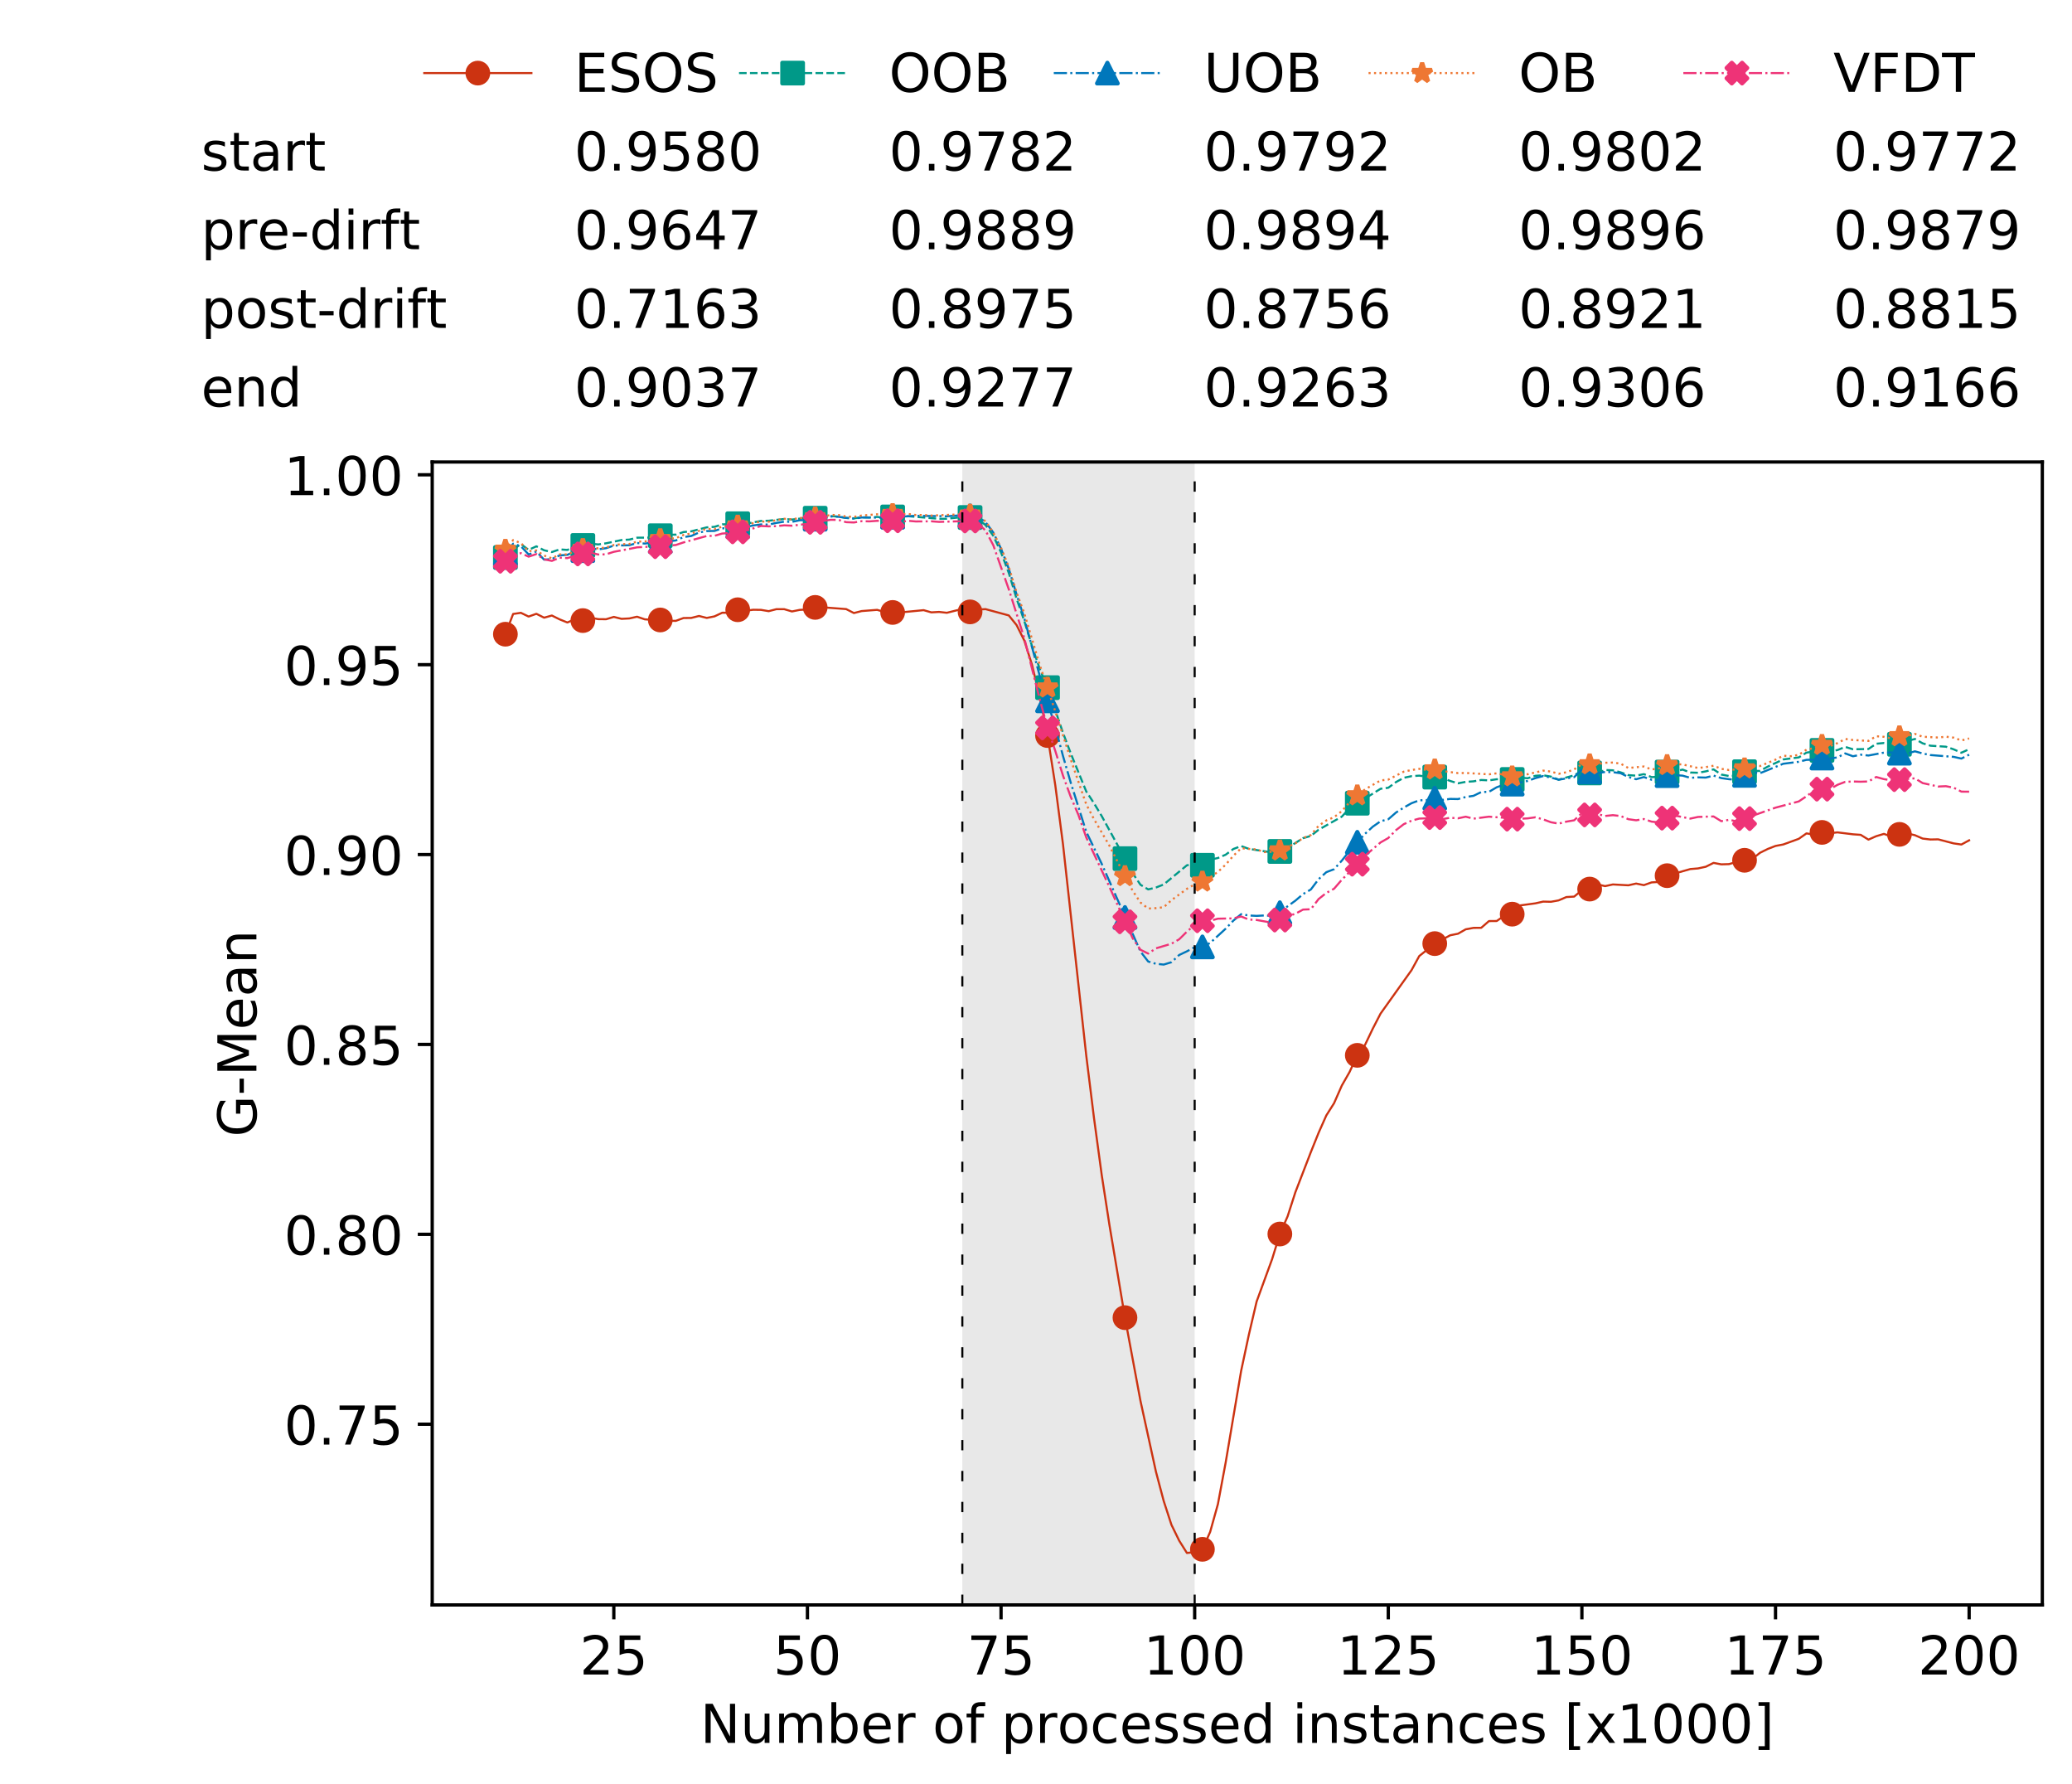 <?xml version="1.0" encoding="utf-8" standalone="no"?>
<!DOCTYPE svg PUBLIC "-//W3C//DTD SVG 1.1//EN"
  "http://www.w3.org/Graphics/SVG/1.1/DTD/svg11.dtd">
<!-- Created with matplotlib (https://matplotlib.org/) -->
<svg height="432.615pt" version="1.1" viewBox="0 0 502.65 432.615" width="502.65pt" xmlns="http://www.w3.org/2000/svg" xmlns:xlink="http://www.w3.org/1999/xlink">
 <defs>
  <style type="text/css">
*{stroke-linecap:butt;stroke-linejoin:round;white-space:pre;}
  </style>
 </defs>
 <g id="figure_1">
  <g id="patch_1">
   <path d="M 0 432.615 
L 502.65 432.615 
L 502.65 0 
L 0 0 
z
" style="fill:#ffffff;"/>
  </g>
  <g id="axes_1">
   <g id="patch_2">
    <path d="M 104.85 389.252 
L 495.45 389.252 
L 495.45 112.052 
L 104.85 112.052 
z
" style="fill:#ffffff;"/>
   </g>
   <g id="patch_3">
    <path clip-path="url(#p9fbd1f950b)" d="M 289.817 389.252 
L 289.817 112.052 
L 233.453 112.052 
L 233.453 389.252 
z
" style="fill:#d3d3d3;opacity:0.5;"/>
   </g>
   <g id="matplotlib.axis_1">
    <g id="xtick_1">
     <g id="line2d_1">
      <defs>
       <path d="M 0 0 
L 0 3.5 
" id="ma4baaec5e8" style="stroke:#000000;stroke-width:0.8;"/>
      </defs>
      <g>
       <use style="stroke:#000000;stroke-width:0.8;" x="148.908" xlink:href="#ma4baaec5e8" y="389.252"/>
      </g>
     </g>
     <g id="text_1">
      <!-- 25 -->
      <defs>
       <path d="M 19.188 8.297 
L 53.609 8.297 
L 53.609 0 
L 7.328 0 
L 7.328 8.297 
Q 12.938 14.109 22.625 23.891 
Q 32.328 33.688 34.812 36.531 
Q 39.547 41.844 41.422 45.531 
Q 43.312 49.219 43.312 52.781 
Q 43.312 58.594 39.234 62.25 
Q 35.156 65.922 28.609 65.922 
Q 23.969 65.922 18.812 64.312 
Q 13.672 62.703 7.812 59.422 
L 7.812 69.391 
Q 13.766 71.781 18.938 73 
Q 24.125 74.219 28.422 74.219 
Q 39.75 74.219 46.484 68.547 
Q 53.219 62.891 53.219 53.422 
Q 53.219 48.922 51.531 44.891 
Q 49.859 40.875 45.406 35.406 
Q 44.188 33.984 37.641 27.219 
Q 31.109 20.453 19.188 8.297 
z
" id="DejaVuSans-50"/>
       <path d="M 10.797 72.906 
L 49.516 72.906 
L 49.516 64.594 
L 19.828 64.594 
L 19.828 46.734 
Q 21.969 47.469 24.109 47.828 
Q 26.266 48.188 28.422 48.188 
Q 40.625 48.188 47.75 41.5 
Q 54.891 34.812 54.891 23.391 
Q 54.891 11.625 47.562 5.094 
Q 40.234 -1.422 26.906 -1.422 
Q 22.312 -1.422 17.547 -0.641 
Q 12.797 0.141 7.719 1.703 
L 7.719 11.625 
Q 12.109 9.234 16.797 8.062 
Q 21.484 6.891 26.703 6.891 
Q 35.156 6.891 40.078 11.328 
Q 45.016 15.766 45.016 23.391 
Q 45.016 31 40.078 35.438 
Q 35.156 39.891 26.703 39.891 
Q 22.75 39.891 18.812 39.016 
Q 14.891 38.141 10.797 36.281 
z
" id="DejaVuSans-53"/>
      </defs>
      <g transform="translate(140.636 406.13)scale(0.13 -0.13)">
       <use xlink:href="#DejaVuSans-50"/>
       <use x="63.623" xlink:href="#DejaVuSans-53"/>
      </g>
     </g>
    </g>
    <g id="xtick_2">
     <g id="line2d_2">
      <g>
       <use style="stroke:#000000;stroke-width:0.8;" x="195.877" xlink:href="#ma4baaec5e8" y="389.252"/>
      </g>
     </g>
     <g id="text_2">
      <!-- 50 -->
      <defs>
       <path d="M 31.781 66.406 
Q 24.172 66.406 20.328 58.906 
Q 16.5 51.422 16.5 36.375 
Q 16.5 21.391 20.328 13.891 
Q 24.172 6.391 31.781 6.391 
Q 39.453 6.391 43.281 13.891 
Q 47.125 21.391 47.125 36.375 
Q 47.125 51.422 43.281 58.906 
Q 39.453 66.406 31.781 66.406 
z
M 31.781 74.219 
Q 44.047 74.219 50.516 64.516 
Q 56.984 54.828 56.984 36.375 
Q 56.984 17.969 50.516 8.266 
Q 44.047 -1.422 31.781 -1.422 
Q 19.531 -1.422 13.062 8.266 
Q 6.594 17.969 6.594 36.375 
Q 6.594 54.828 13.062 64.516 
Q 19.531 74.219 31.781 74.219 
z
" id="DejaVuSans-48"/>
      </defs>
      <g transform="translate(187.606 406.13)scale(0.13 -0.13)">
       <use xlink:href="#DejaVuSans-53"/>
       <use x="63.623" xlink:href="#DejaVuSans-48"/>
      </g>
     </g>
    </g>
    <g id="xtick_3">
     <g id="line2d_3">
      <g>
       <use style="stroke:#000000;stroke-width:0.8;" x="242.847" xlink:href="#ma4baaec5e8" y="389.252"/>
      </g>
     </g>
     <g id="text_3">
      <!-- 75 -->
      <defs>
       <path d="M 8.203 72.906 
L 55.078 72.906 
L 55.078 68.703 
L 28.609 0 
L 18.312 0 
L 43.219 64.594 
L 8.203 64.594 
z
" id="DejaVuSans-55"/>
      </defs>
      <g transform="translate(234.576 406.13)scale(0.13 -0.13)">
       <use xlink:href="#DejaVuSans-55"/>
       <use x="63.623" xlink:href="#DejaVuSans-53"/>
      </g>
     </g>
    </g>
    <g id="xtick_4">
     <g id="line2d_4">
      <g>
       <use style="stroke:#000000;stroke-width:0.8;" x="289.817" xlink:href="#ma4baaec5e8" y="389.252"/>
      </g>
     </g>
     <g id="text_4">
      <!-- 100 -->
      <defs>
       <path d="M 12.406 8.297 
L 28.516 8.297 
L 28.516 63.922 
L 10.984 60.406 
L 10.984 69.391 
L 28.422 72.906 
L 38.281 72.906 
L 38.281 8.297 
L 54.391 8.297 
L 54.391 0 
L 12.406 0 
z
" id="DejaVuSans-49"/>
      </defs>
      <g transform="translate(277.41 406.13)scale(0.13 -0.13)">
       <use xlink:href="#DejaVuSans-49"/>
       <use x="63.623" xlink:href="#DejaVuSans-48"/>
       <use x="127.246" xlink:href="#DejaVuSans-48"/>
      </g>
     </g>
    </g>
    <g id="xtick_5">
     <g id="line2d_5">
      <g>
       <use style="stroke:#000000;stroke-width:0.8;" x="336.786" xlink:href="#ma4baaec5e8" y="389.252"/>
      </g>
     </g>
     <g id="text_5">
      <!-- 125 -->
      <g transform="translate(324.379 406.13)scale(0.13 -0.13)">
       <use xlink:href="#DejaVuSans-49"/>
       <use x="63.623" xlink:href="#DejaVuSans-50"/>
       <use x="127.246" xlink:href="#DejaVuSans-53"/>
      </g>
     </g>
    </g>
    <g id="xtick_6">
     <g id="line2d_6">
      <g>
       <use style="stroke:#000000;stroke-width:0.8;" x="383.756" xlink:href="#ma4baaec5e8" y="389.252"/>
      </g>
     </g>
     <g id="text_6">
      <!-- 150 -->
      <g transform="translate(371.349 406.13)scale(0.13 -0.13)">
       <use xlink:href="#DejaVuSans-49"/>
       <use x="63.623" xlink:href="#DejaVuSans-53"/>
       <use x="127.246" xlink:href="#DejaVuSans-48"/>
      </g>
     </g>
    </g>
    <g id="xtick_7">
     <g id="line2d_7">
      <g>
       <use style="stroke:#000000;stroke-width:0.8;" x="430.726" xlink:href="#ma4baaec5e8" y="389.252"/>
      </g>
     </g>
     <g id="text_7">
      <!-- 175 -->
      <g transform="translate(418.319 406.13)scale(0.13 -0.13)">
       <use xlink:href="#DejaVuSans-49"/>
       <use x="63.623" xlink:href="#DejaVuSans-55"/>
       <use x="127.246" xlink:href="#DejaVuSans-53"/>
      </g>
     </g>
    </g>
    <g id="xtick_8">
     <g id="line2d_8">
      <g>
       <use style="stroke:#000000;stroke-width:0.8;" x="477.695" xlink:href="#ma4baaec5e8" y="389.252"/>
      </g>
     </g>
     <g id="text_8">
      <!-- 200 -->
      <g transform="translate(465.289 406.13)scale(0.13 -0.13)">
       <use xlink:href="#DejaVuSans-50"/>
       <use x="63.623" xlink:href="#DejaVuSans-48"/>
       <use x="127.246" xlink:href="#DejaVuSans-48"/>
      </g>
     </g>
    </g>
    <g id="text_9">
     <!-- Number of processed instances [x1000] -->
     <defs>
      <path d="M 9.812 72.906 
L 23.094 72.906 
L 55.422 11.922 
L 55.422 72.906 
L 64.984 72.906 
L 64.984 0 
L 51.703 0 
L 19.391 60.984 
L 19.391 0 
L 9.812 0 
z
" id="DejaVuSans-78"/>
      <path d="M 8.5 21.578 
L 8.5 54.688 
L 17.484 54.688 
L 17.484 21.922 
Q 17.484 14.156 20.5 10.266 
Q 23.531 6.391 29.594 6.391 
Q 36.859 6.391 41.078 11.031 
Q 45.312 15.672 45.312 23.688 
L 45.312 54.688 
L 54.297 54.688 
L 54.297 0 
L 45.312 0 
L 45.312 8.406 
Q 42.047 3.422 37.719 1 
Q 33.406 -1.422 27.688 -1.422 
Q 18.266 -1.422 13.375 4.438 
Q 8.5 10.297 8.5 21.578 
z
M 31.109 56 
z
" id="DejaVuSans-117"/>
      <path d="M 52 44.188 
Q 55.375 50.25 60.062 53.125 
Q 64.75 56 71.094 56 
Q 79.641 56 84.281 50.016 
Q 88.922 44.047 88.922 33.016 
L 88.922 0 
L 79.891 0 
L 79.891 32.719 
Q 79.891 40.578 77.094 44.375 
Q 74.312 48.188 68.609 48.188 
Q 61.625 48.188 57.562 43.547 
Q 53.516 38.922 53.516 30.906 
L 53.516 0 
L 44.484 0 
L 44.484 32.719 
Q 44.484 40.625 41.703 44.406 
Q 38.922 48.188 33.109 48.188 
Q 26.219 48.188 22.156 43.531 
Q 18.109 38.875 18.109 30.906 
L 18.109 0 
L 9.078 0 
L 9.078 54.688 
L 18.109 54.688 
L 18.109 46.188 
Q 21.188 51.219 25.484 53.609 
Q 29.781 56 35.688 56 
Q 41.656 56 45.828 52.969 
Q 50 49.953 52 44.188 
z
" id="DejaVuSans-109"/>
      <path d="M 48.688 27.297 
Q 48.688 37.203 44.609 42.844 
Q 40.531 48.484 33.406 48.484 
Q 26.266 48.484 22.188 42.844 
Q 18.109 37.203 18.109 27.297 
Q 18.109 17.391 22.188 11.75 
Q 26.266 6.109 33.406 6.109 
Q 40.531 6.109 44.609 11.75 
Q 48.688 17.391 48.688 27.297 
z
M 18.109 46.391 
Q 20.953 51.266 25.266 53.625 
Q 29.594 56 35.594 56 
Q 45.562 56 51.781 48.094 
Q 58.016 40.188 58.016 27.297 
Q 58.016 14.406 51.781 6.484 
Q 45.562 -1.422 35.594 -1.422 
Q 29.594 -1.422 25.266 0.953 
Q 20.953 3.328 18.109 8.203 
L 18.109 0 
L 9.078 0 
L 9.078 75.984 
L 18.109 75.984 
z
" id="DejaVuSans-98"/>
      <path d="M 56.203 29.594 
L 56.203 25.203 
L 14.891 25.203 
Q 15.484 15.922 20.484 11.062 
Q 25.484 6.203 34.422 6.203 
Q 39.594 6.203 44.453 7.469 
Q 49.312 8.734 54.109 11.281 
L 54.109 2.781 
Q 49.266 0.734 44.188 -0.344 
Q 39.109 -1.422 33.891 -1.422 
Q 20.797 -1.422 13.156 6.188 
Q 5.516 13.812 5.516 26.812 
Q 5.516 40.234 12.766 48.109 
Q 20.016 56 32.328 56 
Q 43.359 56 49.781 48.891 
Q 56.203 41.797 56.203 29.594 
z
M 47.219 32.234 
Q 47.125 39.594 43.094 43.984 
Q 39.062 48.391 32.422 48.391 
Q 24.906 48.391 20.391 44.141 
Q 15.875 39.891 15.188 32.172 
z
" id="DejaVuSans-101"/>
      <path d="M 41.109 46.297 
Q 39.594 47.172 37.812 47.578 
Q 36.031 48 33.891 48 
Q 26.266 48 22.188 43.047 
Q 18.109 38.094 18.109 28.812 
L 18.109 0 
L 9.078 0 
L 9.078 54.688 
L 18.109 54.688 
L 18.109 46.188 
Q 20.953 51.172 25.484 53.578 
Q 30.031 56 36.531 56 
Q 37.453 56 38.578 55.875 
Q 39.703 55.766 41.062 55.516 
z
" id="DejaVuSans-114"/>
      <path id="DejaVuSans-32"/>
      <path d="M 30.609 48.391 
Q 23.391 48.391 19.188 42.75 
Q 14.984 37.109 14.984 27.297 
Q 14.984 17.484 19.156 11.844 
Q 23.344 6.203 30.609 6.203 
Q 37.797 6.203 41.984 11.859 
Q 46.188 17.531 46.188 27.297 
Q 46.188 37.016 41.984 42.703 
Q 37.797 48.391 30.609 48.391 
z
M 30.609 56 
Q 42.328 56 49.016 48.375 
Q 55.719 40.766 55.719 27.297 
Q 55.719 13.875 49.016 6.219 
Q 42.328 -1.422 30.609 -1.422 
Q 18.844 -1.422 12.172 6.219 
Q 5.516 13.875 5.516 27.297 
Q 5.516 40.766 12.172 48.375 
Q 18.844 56 30.609 56 
z
" id="DejaVuSans-111"/>
      <path d="M 37.109 75.984 
L 37.109 68.5 
L 28.516 68.5 
Q 23.688 68.5 21.797 66.547 
Q 19.922 64.594 19.922 59.516 
L 19.922 54.688 
L 34.719 54.688 
L 34.719 47.703 
L 19.922 47.703 
L 19.922 0 
L 10.891 0 
L 10.891 47.703 
L 2.297 47.703 
L 2.297 54.688 
L 10.891 54.688 
L 10.891 58.5 
Q 10.891 67.625 15.141 71.797 
Q 19.391 75.984 28.609 75.984 
z
" id="DejaVuSans-102"/>
      <path d="M 18.109 8.203 
L 18.109 -20.797 
L 9.078 -20.797 
L 9.078 54.688 
L 18.109 54.688 
L 18.109 46.391 
Q 20.953 51.266 25.266 53.625 
Q 29.594 56 35.594 56 
Q 45.562 56 51.781 48.094 
Q 58.016 40.188 58.016 27.297 
Q 58.016 14.406 51.781 6.484 
Q 45.562 -1.422 35.594 -1.422 
Q 29.594 -1.422 25.266 0.953 
Q 20.953 3.328 18.109 8.203 
z
M 48.688 27.297 
Q 48.688 37.203 44.609 42.844 
Q 40.531 48.484 33.406 48.484 
Q 26.266 48.484 22.188 42.844 
Q 18.109 37.203 18.109 27.297 
Q 18.109 17.391 22.188 11.75 
Q 26.266 6.109 33.406 6.109 
Q 40.531 6.109 44.609 11.75 
Q 48.688 17.391 48.688 27.297 
z
" id="DejaVuSans-112"/>
      <path d="M 48.781 52.594 
L 48.781 44.188 
Q 44.969 46.297 41.141 47.344 
Q 37.312 48.391 33.406 48.391 
Q 24.656 48.391 19.812 42.844 
Q 14.984 37.312 14.984 27.297 
Q 14.984 17.281 19.812 11.734 
Q 24.656 6.203 33.406 6.203 
Q 37.312 6.203 41.141 7.25 
Q 44.969 8.297 48.781 10.406 
L 48.781 2.094 
Q 45.016 0.344 40.984 -0.531 
Q 36.969 -1.422 32.422 -1.422 
Q 20.062 -1.422 12.781 6.344 
Q 5.516 14.109 5.516 27.297 
Q 5.516 40.672 12.859 48.328 
Q 20.219 56 33.016 56 
Q 37.156 56 41.109 55.141 
Q 45.062 54.297 48.781 52.594 
z
" id="DejaVuSans-99"/>
      <path d="M 44.281 53.078 
L 44.281 44.578 
Q 40.484 46.531 36.375 47.5 
Q 32.281 48.484 27.875 48.484 
Q 21.188 48.484 17.844 46.438 
Q 14.5 44.391 14.5 40.281 
Q 14.5 37.156 16.891 35.375 
Q 19.281 33.594 26.516 31.984 
L 29.594 31.297 
Q 39.156 29.25 43.188 25.516 
Q 47.219 21.781 47.219 15.094 
Q 47.219 7.469 41.188 3.016 
Q 35.156 -1.422 24.609 -1.422 
Q 20.219 -1.422 15.453 -0.562 
Q 10.688 0.297 5.422 2 
L 5.422 11.281 
Q 10.406 8.688 15.234 7.391 
Q 20.062 6.109 24.812 6.109 
Q 31.156 6.109 34.562 8.281 
Q 37.984 10.453 37.984 14.406 
Q 37.984 18.062 35.516 20.016 
Q 33.062 21.969 24.703 23.781 
L 21.578 24.516 
Q 13.234 26.266 9.516 29.906 
Q 5.812 33.547 5.812 39.891 
Q 5.812 47.609 11.281 51.797 
Q 16.75 56 26.812 56 
Q 31.781 56 36.172 55.266 
Q 40.578 54.547 44.281 53.078 
z
" id="DejaVuSans-115"/>
      <path d="M 45.406 46.391 
L 45.406 75.984 
L 54.391 75.984 
L 54.391 0 
L 45.406 0 
L 45.406 8.203 
Q 42.578 3.328 38.25 0.953 
Q 33.938 -1.422 27.875 -1.422 
Q 17.969 -1.422 11.734 6.484 
Q 5.516 14.406 5.516 27.297 
Q 5.516 40.188 11.734 48.094 
Q 17.969 56 27.875 56 
Q 33.938 56 38.25 53.625 
Q 42.578 51.266 45.406 46.391 
z
M 14.797 27.297 
Q 14.797 17.391 18.875 11.75 
Q 22.953 6.109 30.078 6.109 
Q 37.203 6.109 41.297 11.75 
Q 45.406 17.391 45.406 27.297 
Q 45.406 37.203 41.297 42.844 
Q 37.203 48.484 30.078 48.484 
Q 22.953 48.484 18.875 42.844 
Q 14.797 37.203 14.797 27.297 
z
" id="DejaVuSans-100"/>
      <path d="M 9.422 54.688 
L 18.406 54.688 
L 18.406 0 
L 9.422 0 
z
M 9.422 75.984 
L 18.406 75.984 
L 18.406 64.594 
L 9.422 64.594 
z
" id="DejaVuSans-105"/>
      <path d="M 54.891 33.016 
L 54.891 0 
L 45.906 0 
L 45.906 32.719 
Q 45.906 40.484 42.875 44.328 
Q 39.844 48.188 33.797 48.188 
Q 26.516 48.188 22.312 43.547 
Q 18.109 38.922 18.109 30.906 
L 18.109 0 
L 9.078 0 
L 9.078 54.688 
L 18.109 54.688 
L 18.109 46.188 
Q 21.344 51.125 25.703 53.562 
Q 30.078 56 35.797 56 
Q 45.219 56 50.047 50.172 
Q 54.891 44.344 54.891 33.016 
z
" id="DejaVuSans-110"/>
      <path d="M 18.312 70.219 
L 18.312 54.688 
L 36.812 54.688 
L 36.812 47.703 
L 18.312 47.703 
L 18.312 18.016 
Q 18.312 11.328 20.141 9.422 
Q 21.969 7.516 27.594 7.516 
L 36.812 7.516 
L 36.812 0 
L 27.594 0 
Q 17.188 0 13.234 3.875 
Q 9.281 7.766 9.281 18.016 
L 9.281 47.703 
L 2.688 47.703 
L 2.688 54.688 
L 9.281 54.688 
L 9.281 70.219 
z
" id="DejaVuSans-116"/>
      <path d="M 34.281 27.484 
Q 23.391 27.484 19.188 25 
Q 14.984 22.516 14.984 16.5 
Q 14.984 11.719 18.141 8.906 
Q 21.297 6.109 26.703 6.109 
Q 34.188 6.109 38.703 11.406 
Q 43.219 16.703 43.219 25.484 
L 43.219 27.484 
z
M 52.203 31.203 
L 52.203 0 
L 43.219 0 
L 43.219 8.297 
Q 40.141 3.328 35.547 0.953 
Q 30.953 -1.422 24.312 -1.422 
Q 15.922 -1.422 10.953 3.297 
Q 6 8.016 6 15.922 
Q 6 25.141 12.172 29.828 
Q 18.359 34.516 30.609 34.516 
L 43.219 34.516 
L 43.219 35.406 
Q 43.219 41.609 39.141 45 
Q 35.062 48.391 27.688 48.391 
Q 23 48.391 18.547 47.266 
Q 14.109 46.141 10.016 43.891 
L 10.016 52.203 
Q 14.938 54.109 19.578 55.047 
Q 24.219 56 28.609 56 
Q 40.484 56 46.344 49.844 
Q 52.203 43.703 52.203 31.203 
z
" id="DejaVuSans-97"/>
      <path d="M 8.594 75.984 
L 29.297 75.984 
L 29.297 69 
L 17.578 69 
L 17.578 -6.203 
L 29.297 -6.203 
L 29.297 -13.188 
L 8.594 -13.188 
z
" id="DejaVuSans-91"/>
      <path d="M 54.891 54.688 
L 35.109 28.078 
L 55.906 0 
L 45.312 0 
L 29.391 21.484 
L 13.484 0 
L 2.875 0 
L 24.125 28.609 
L 4.688 54.688 
L 15.281 54.688 
L 29.781 35.203 
L 44.281 54.688 
z
" id="DejaVuSans-120"/>
      <path d="M 30.422 75.984 
L 30.422 -13.188 
L 9.719 -13.188 
L 9.719 -6.203 
L 21.391 -6.203 
L 21.391 69 
L 9.719 69 
L 9.719 75.984 
z
" id="DejaVuSans-93"/>
     </defs>
     <g transform="translate(169.881 422.711)scale(0.13 -0.13)">
      <use xlink:href="#DejaVuSans-78"/>
      <use x="74.805" xlink:href="#DejaVuSans-117"/>
      <use x="138.184" xlink:href="#DejaVuSans-109"/>
      <use x="235.596" xlink:href="#DejaVuSans-98"/>
      <use x="299.072" xlink:href="#DejaVuSans-101"/>
      <use x="360.596" xlink:href="#DejaVuSans-114"/>
      <use x="401.709" xlink:href="#DejaVuSans-32"/>
      <use x="433.496" xlink:href="#DejaVuSans-111"/>
      <use x="494.678" xlink:href="#DejaVuSans-102"/>
      <use x="529.883" xlink:href="#DejaVuSans-32"/>
      <use x="561.67" xlink:href="#DejaVuSans-112"/>
      <use x="625.146" xlink:href="#DejaVuSans-114"/>
      <use x="666.229" xlink:href="#DejaVuSans-111"/>
      <use x="727.41" xlink:href="#DejaVuSans-99"/>
      <use x="782.391" xlink:href="#DejaVuSans-101"/>
      <use x="843.914" xlink:href="#DejaVuSans-115"/>
      <use x="896.014" xlink:href="#DejaVuSans-115"/>
      <use x="948.113" xlink:href="#DejaVuSans-101"/>
      <use x="1009.637" xlink:href="#DejaVuSans-100"/>
      <use x="1073.113" xlink:href="#DejaVuSans-32"/>
      <use x="1104.9" xlink:href="#DejaVuSans-105"/>
      <use x="1132.684" xlink:href="#DejaVuSans-110"/>
      <use x="1196.062" xlink:href="#DejaVuSans-115"/>
      <use x="1248.162" xlink:href="#DejaVuSans-116"/>
      <use x="1287.371" xlink:href="#DejaVuSans-97"/>
      <use x="1348.65" xlink:href="#DejaVuSans-110"/>
      <use x="1412.029" xlink:href="#DejaVuSans-99"/>
      <use x="1467.01" xlink:href="#DejaVuSans-101"/>
      <use x="1528.533" xlink:href="#DejaVuSans-115"/>
      <use x="1580.633" xlink:href="#DejaVuSans-32"/>
      <use x="1612.42" xlink:href="#DejaVuSans-91"/>
      <use x="1651.434" xlink:href="#DejaVuSans-120"/>
      <use x="1710.613" xlink:href="#DejaVuSans-49"/>
      <use x="1774.236" xlink:href="#DejaVuSans-48"/>
      <use x="1837.859" xlink:href="#DejaVuSans-48"/>
      <use x="1901.482" xlink:href="#DejaVuSans-48"/>
      <use x="1965.105" xlink:href="#DejaVuSans-93"/>
     </g>
    </g>
   </g>
   <g id="matplotlib.axis_2">
    <g id="ytick_1">
     <g id="line2d_9">
      <defs>
       <path d="M 0 0 
L -3.5 0 
" id="mb35433f3ff" style="stroke:#000000;stroke-width:0.8;"/>
      </defs>
      <g>
       <use style="stroke:#000000;stroke-width:0.8;" x="104.85" xlink:href="#mb35433f3ff" y="345.419"/>
      </g>
     </g>
     <g id="text_10">
      <!-- 0.75 -->
      <defs>
       <path d="M 10.688 12.406 
L 21 12.406 
L 21 0 
L 10.688 0 
z
" id="DejaVuSans-46"/>
      </defs>
      <g transform="translate(68.905 350.358)scale(0.13 -0.13)">
       <use xlink:href="#DejaVuSans-48"/>
       <use x="63.623" xlink:href="#DejaVuSans-46"/>
       <use x="95.41" xlink:href="#DejaVuSans-55"/>
       <use x="159.033" xlink:href="#DejaVuSans-53"/>
      </g>
     </g>
    </g>
    <g id="ytick_2">
     <g id="line2d_10">
      <g>
       <use style="stroke:#000000;stroke-width:0.8;" x="104.85" xlink:href="#mb35433f3ff" y="299.365"/>
      </g>
     </g>
     <g id="text_11">
      <!-- 0.80 -->
      <defs>
       <path d="M 31.781 34.625 
Q 24.75 34.625 20.719 30.859 
Q 16.703 27.094 16.703 20.516 
Q 16.703 13.922 20.719 10.156 
Q 24.75 6.391 31.781 6.391 
Q 38.812 6.391 42.859 10.172 
Q 46.922 13.969 46.922 20.516 
Q 46.922 27.094 42.891 30.859 
Q 38.875 34.625 31.781 34.625 
z
M 21.922 38.812 
Q 15.578 40.375 12.031 44.719 
Q 8.5 49.078 8.5 55.328 
Q 8.5 64.062 14.719 69.141 
Q 20.953 74.219 31.781 74.219 
Q 42.672 74.219 48.875 69.141 
Q 55.078 64.062 55.078 55.328 
Q 55.078 49.078 51.531 44.719 
Q 48 40.375 41.703 38.812 
Q 48.828 37.156 52.797 32.312 
Q 56.781 27.484 56.781 20.516 
Q 56.781 9.906 50.312 4.234 
Q 43.844 -1.422 31.781 -1.422 
Q 19.734 -1.422 13.25 4.234 
Q 6.781 9.906 6.781 20.516 
Q 6.781 27.484 10.781 32.312 
Q 14.797 37.156 21.922 38.812 
z
M 18.312 54.391 
Q 18.312 48.734 21.844 45.562 
Q 25.391 42.391 31.781 42.391 
Q 38.141 42.391 41.719 45.562 
Q 45.312 48.734 45.312 54.391 
Q 45.312 60.062 41.719 63.234 
Q 38.141 66.406 31.781 66.406 
Q 25.391 66.406 21.844 63.234 
Q 18.312 60.062 18.312 54.391 
z
" id="DejaVuSans-56"/>
      </defs>
      <g transform="translate(68.905 304.304)scale(0.13 -0.13)">
       <use xlink:href="#DejaVuSans-48"/>
       <use x="63.623" xlink:href="#DejaVuSans-46"/>
       <use x="95.41" xlink:href="#DejaVuSans-56"/>
       <use x="159.033" xlink:href="#DejaVuSans-48"/>
      </g>
     </g>
    </g>
    <g id="ytick_3">
     <g id="line2d_11">
      <g>
       <use style="stroke:#000000;stroke-width:0.8;" x="104.85" xlink:href="#mb35433f3ff" y="253.312"/>
      </g>
     </g>
     <g id="text_12">
      <!-- 0.85 -->
      <g transform="translate(68.905 258.251)scale(0.13 -0.13)">
       <use xlink:href="#DejaVuSans-48"/>
       <use x="63.623" xlink:href="#DejaVuSans-46"/>
       <use x="95.41" xlink:href="#DejaVuSans-56"/>
       <use x="159.033" xlink:href="#DejaVuSans-53"/>
      </g>
     </g>
    </g>
    <g id="ytick_4">
     <g id="line2d_12">
      <g>
       <use style="stroke:#000000;stroke-width:0.8;" x="104.85" xlink:href="#mb35433f3ff" y="207.259"/>
      </g>
     </g>
     <g id="text_13">
      <!-- 0.90 -->
      <defs>
       <path d="M 10.984 1.516 
L 10.984 10.5 
Q 14.703 8.734 18.5 7.812 
Q 22.312 6.891 25.984 6.891 
Q 35.75 6.891 40.891 13.453 
Q 46.047 20.016 46.781 33.406 
Q 43.953 29.203 39.594 26.953 
Q 35.25 24.703 29.984 24.703 
Q 19.047 24.703 12.672 31.312 
Q 6.297 37.938 6.297 49.422 
Q 6.297 60.641 12.938 67.422 
Q 19.578 74.219 30.609 74.219 
Q 43.266 74.219 49.922 64.516 
Q 56.594 54.828 56.594 36.375 
Q 56.594 19.141 48.406 8.859 
Q 40.234 -1.422 26.422 -1.422 
Q 22.703 -1.422 18.891 -0.688 
Q 15.094 0.047 10.984 1.516 
z
M 30.609 32.422 
Q 37.25 32.422 41.125 36.953 
Q 45.016 41.5 45.016 49.422 
Q 45.016 57.281 41.125 61.844 
Q 37.25 66.406 30.609 66.406 
Q 23.969 66.406 20.094 61.844 
Q 16.219 57.281 16.219 49.422 
Q 16.219 41.5 20.094 36.953 
Q 23.969 32.422 30.609 32.422 
z
" id="DejaVuSans-57"/>
      </defs>
      <g transform="translate(68.905 212.198)scale(0.13 -0.13)">
       <use xlink:href="#DejaVuSans-48"/>
       <use x="63.623" xlink:href="#DejaVuSans-46"/>
       <use x="95.41" xlink:href="#DejaVuSans-57"/>
       <use x="159.033" xlink:href="#DejaVuSans-48"/>
      </g>
     </g>
    </g>
    <g id="ytick_5">
     <g id="line2d_13">
      <g>
       <use style="stroke:#000000;stroke-width:0.8;" x="104.85" xlink:href="#mb35433f3ff" y="161.206"/>
      </g>
     </g>
     <g id="text_14">
      <!-- 0.95 -->
      <g transform="translate(68.905 166.145)scale(0.13 -0.13)">
       <use xlink:href="#DejaVuSans-48"/>
       <use x="63.623" xlink:href="#DejaVuSans-46"/>
       <use x="95.41" xlink:href="#DejaVuSans-57"/>
       <use x="159.033" xlink:href="#DejaVuSans-53"/>
      </g>
     </g>
    </g>
    <g id="ytick_6">
     <g id="line2d_14">
      <g>
       <use style="stroke:#000000;stroke-width:0.8;" x="104.85" xlink:href="#mb35433f3ff" y="115.152"/>
      </g>
     </g>
     <g id="text_15">
      <!-- 1.00 -->
      <g transform="translate(68.905 120.091)scale(0.13 -0.13)">
       <use xlink:href="#DejaVuSans-49"/>
       <use x="63.623" xlink:href="#DejaVuSans-46"/>
       <use x="95.41" xlink:href="#DejaVuSans-48"/>
       <use x="159.033" xlink:href="#DejaVuSans-48"/>
      </g>
     </g>
    </g>
    <g id="text_16">
     <!-- G-Mean -->
     <defs>
      <path d="M 59.516 10.406 
L 59.516 29.984 
L 43.406 29.984 
L 43.406 38.094 
L 69.281 38.094 
L 69.281 6.781 
Q 63.578 2.734 56.688 0.656 
Q 49.812 -1.422 42 -1.422 
Q 24.906 -1.422 15.25 8.562 
Q 5.609 18.562 5.609 36.375 
Q 5.609 54.25 15.25 64.234 
Q 24.906 74.219 42 74.219 
Q 49.125 74.219 55.547 72.453 
Q 61.969 70.703 67.391 67.281 
L 67.391 56.781 
Q 61.922 61.422 55.766 63.766 
Q 49.609 66.109 42.828 66.109 
Q 29.438 66.109 22.719 58.641 
Q 16.016 51.172 16.016 36.375 
Q 16.016 21.625 22.719 14.156 
Q 29.438 6.688 42.828 6.688 
Q 48.047 6.688 52.141 7.594 
Q 56.25 8.5 59.516 10.406 
z
" id="DejaVuSans-71"/>
      <path d="M 4.891 31.391 
L 31.203 31.391 
L 31.203 23.391 
L 4.891 23.391 
z
" id="DejaVuSans-45"/>
      <path d="M 9.812 72.906 
L 24.516 72.906 
L 43.109 23.297 
L 61.812 72.906 
L 76.516 72.906 
L 76.516 0 
L 66.891 0 
L 66.891 64.016 
L 48.094 14.016 
L 38.188 14.016 
L 19.391 64.016 
L 19.391 0 
L 9.812 0 
z
" id="DejaVuSans-77"/>
     </defs>
     <g transform="translate(62.201 275.744)rotate(-90)scale(0.13 -0.13)">
      <use xlink:href="#DejaVuSans-71"/>
      <use x="77.49" xlink:href="#DejaVuSans-45"/>
      <use x="113.574" xlink:href="#DejaVuSans-77"/>
      <use x="199.854" xlink:href="#DejaVuSans-101"/>
      <use x="261.377" xlink:href="#DejaVuSans-97"/>
      <use x="322.656" xlink:href="#DejaVuSans-110"/>
     </g>
    </g>
   </g>
   <g id="line2d_15"/>
   <g id="line2d_16"/>
   <g id="line2d_17"/>
   <g id="line2d_18"/>
   <g id="line2d_19"/>
   <g id="line2d_20">
    <path clip-path="url(#p9fbd1f950b)" d="M 122.605 153.816 
L 124.483 148.907 
L 126.362 148.63 
L 128.241 149.537 
L 130.12 148.868 
L 131.998 149.811 
L 133.877 149.285 
L 135.756 150.215 
L 137.635 150.976 
L 139.514 150.165 
L 141.392 150.513 
L 143.271 149.821 
L 145.15 150.164 
L 147.029 150.185 
L 148.908 149.621 
L 150.786 150.09 
L 152.665 149.993 
L 154.544 149.576 
L 156.423 150.21 
L 162.059 150.559 
L 163.938 150.582 
L 165.817 149.893 
L 167.695 149.87 
L 169.574 149.392 
L 171.453 149.871 
L 173.332 149.491 
L 175.211 148.609 
L 177.089 148.619 
L 178.968 147.885 
L 180.847 148.123 
L 182.726 147.886 
L 184.605 147.913 
L 186.483 148.229 
L 188.362 147.742 
L 190.241 147.745 
L 192.12 148.299 
L 193.998 147.92 
L 195.877 147.815 
L 197.756 147.315 
L 199.635 147.297 
L 205.271 147.723 
L 207.15 148.686 
L 209.029 148.204 
L 212.786 147.91 
L 214.665 148.462 
L 218.423 148.536 
L 224.059 147.984 
L 225.938 148.52 
L 227.817 148.413 
L 229.695 148.623 
L 233.453 147.683 
L 235.332 148.405 
L 237.211 147.837 
L 239.089 147.737 
L 244.726 149.263 
L 246.605 151.589 
L 248.483 155.333 
L 250.362 161.249 
L 252.241 169.082 
L 254.12 178.393 
L 255.998 190.403 
L 257.877 204.794 
L 263.514 255.993 
L 265.392 271.143 
L 267.271 284.995 
L 269.15 297.155 
L 272.908 319.576 
L 276.665 339.744 
L 280.423 356.941 
L 282.302 364.031 
L 284.18 369.812 
L 286.059 373.658 
L 287.938 376.652 
L 289.817 376.428 
L 291.695 375.762 
L 293.574 371.539 
L 295.453 364.808 
L 297.332 354.741 
L 301.089 332.486 
L 302.968 323.691 
L 304.847 315.669 
L 308.605 305.375 
L 310.483 299.293 
L 312.362 295.008 
L 314.241 289.173 
L 317.998 279.429 
L 319.877 274.758 
L 321.756 270.527 
L 323.635 267.559 
L 325.514 263.288 
L 327.392 260 
L 329.271 255.953 
L 331.15 253.409 
L 333.029 249.477 
L 334.908 245.839 
L 342.423 235.301 
L 344.302 231.871 
L 348.059 228.859 
L 351.817 226.834 
L 353.695 226.46 
L 355.574 225.388 
L 357.453 225.043 
L 359.332 225.027 
L 361.211 223.394 
L 363.089 223.375 
L 364.968 222.072 
L 366.847 221.716 
L 368.726 219.599 
L 372.483 219.09 
L 374.362 218.669 
L 376.241 218.714 
L 378.12 218.369 
L 379.998 217.563 
L 381.877 217.456 
L 383.756 215.905 
L 385.635 215.634 
L 387.514 214.507 
L 389.392 214.912 
L 391.271 214.51 
L 395.029 214.715 
L 396.908 214.293 
L 398.786 214.674 
L 400.665 214.011 
L 402.544 213.892 
L 404.423 212.379 
L 410.059 210.778 
L 411.938 210.62 
L 413.817 210.212 
L 415.695 209.28 
L 417.574 209.636 
L 419.453 209.579 
L 421.332 209.017 
L 425.089 208.319 
L 426.968 206.828 
L 428.847 205.897 
L 430.726 205.169 
L 432.605 204.813 
L 436.362 203.444 
L 438.241 202.125 
L 440.12 202.452 
L 441.998 201.884 
L 443.877 202.086 
L 445.756 201.879 
L 449.514 202.346 
L 451.392 202.479 
L 453.271 203.638 
L 455.15 202.807 
L 457.029 202.245 
L 458.908 202.931 
L 460.786 202.363 
L 462.665 202.122 
L 464.544 202.567 
L 466.423 203.382 
L 468.302 203.608 
L 470.18 203.57 
L 473.938 204.55 
L 475.817 204.826 
L 477.695 203.805 
L 477.695 203.805 
" style="fill:none;stroke:#cc3311;stroke-linecap:square;stroke-width:0.5;"/>
    <defs>
     <path d="M 0 2.5 
C 0.663 2.5 1.299 2.237 1.768 1.768 
C 2.237 1.299 2.5 0.663 2.5 0 
C 2.5 -0.663 2.237 -1.299 1.768 -1.768 
C 1.299 -2.237 0.663 -2.5 0 -2.5 
C -0.663 -2.5 -1.299 -2.237 -1.768 -1.768 
C -2.237 -1.299 -2.5 -0.663 -2.5 0 
C -2.5 0.663 -2.237 1.299 -1.768 1.768 
C -1.299 2.237 -0.663 2.5 0 2.5 
z
" id="m371cf6310f" style="stroke:#cc3311;"/>
    </defs>
    <g clip-path="url(#p9fbd1f950b)">
     <use style="fill:#cc3311;stroke:#cc3311;" x="122.605" xlink:href="#m371cf6310f" y="153.816"/>
     <use style="fill:#cc3311;stroke:#cc3311;" x="141.392" xlink:href="#m371cf6310f" y="150.513"/>
     <use style="fill:#cc3311;stroke:#cc3311;" x="160.18" xlink:href="#m371cf6310f" y="150.365"/>
     <use style="fill:#cc3311;stroke:#cc3311;" x="178.968" xlink:href="#m371cf6310f" y="147.885"/>
     <use style="fill:#cc3311;stroke:#cc3311;" x="197.756" xlink:href="#m371cf6310f" y="147.315"/>
     <use style="fill:#cc3311;stroke:#cc3311;" x="216.544" xlink:href="#m371cf6310f" y="148.539"/>
     <use style="fill:#cc3311;stroke:#cc3311;" x="235.332" xlink:href="#m371cf6310f" y="148.405"/>
     <use style="fill:#cc3311;stroke:#cc3311;" x="254.12" xlink:href="#m371cf6310f" y="178.393"/>
     <use style="fill:#cc3311;stroke:#cc3311;" x="272.908" xlink:href="#m371cf6310f" y="319.576"/>
     <use style="fill:#cc3311;stroke:#cc3311;" x="291.695" xlink:href="#m371cf6310f" y="375.762"/>
     <use style="fill:#cc3311;stroke:#cc3311;" x="310.483" xlink:href="#m371cf6310f" y="299.293"/>
     <use style="fill:#cc3311;stroke:#cc3311;" x="329.271" xlink:href="#m371cf6310f" y="255.953"/>
     <use style="fill:#cc3311;stroke:#cc3311;" x="348.059" xlink:href="#m371cf6310f" y="228.859"/>
     <use style="fill:#cc3311;stroke:#cc3311;" x="366.847" xlink:href="#m371cf6310f" y="221.716"/>
     <use style="fill:#cc3311;stroke:#cc3311;" x="385.635" xlink:href="#m371cf6310f" y="215.634"/>
     <use style="fill:#cc3311;stroke:#cc3311;" x="404.423" xlink:href="#m371cf6310f" y="212.379"/>
     <use style="fill:#cc3311;stroke:#cc3311;" x="423.211" xlink:href="#m371cf6310f" y="208.649"/>
     <use style="fill:#cc3311;stroke:#cc3311;" x="441.998" xlink:href="#m371cf6310f" y="201.884"/>
     <use style="fill:#cc3311;stroke:#cc3311;" x="460.786" xlink:href="#m371cf6310f" y="202.363"/>
    </g>
   </g>
   <g id="line2d_21"/>
   <g id="line2d_22"/>
   <g id="line2d_23"/>
   <g id="line2d_24"/>
   <g id="line2d_25">
    <path clip-path="url(#p9fbd1f950b)" d="M 122.605 135.215 
L 124.483 133.281 
L 126.362 131.959 
L 128.241 133.36 
L 130.12 132.501 
L 131.998 133.46 
L 133.877 133.895 
L 135.756 133.244 
L 137.635 133.377 
L 139.514 132.624 
L 143.271 131.863 
L 145.15 132.043 
L 147.029 131.768 
L 150.786 130.973 
L 152.665 130.87 
L 154.544 130.408 
L 158.302 130.383 
L 160.18 129.93 
L 162.059 129.689 
L 163.938 129.668 
L 165.817 129.043 
L 167.695 128.862 
L 171.453 127.903 
L 173.332 127.772 
L 175.211 127.176 
L 180.847 127.036 
L 184.605 126.344 
L 186.483 126.296 
L 190.241 125.872 
L 192.12 126.009 
L 195.877 125.562 
L 197.756 125.69 
L 201.514 125.176 
L 203.392 125.28 
L 205.271 125.611 
L 207.15 125.722 
L 209.029 125.454 
L 210.908 125.496 
L 212.786 125.368 
L 214.665 125.585 
L 216.544 125.378 
L 218.423 125.477 
L 220.302 125.199 
L 227.817 125.827 
L 229.695 125.812 
L 233.453 125.409 
L 235.332 125.516 
L 237.211 125.87 
L 239.089 127.344 
L 240.968 129.95 
L 242.847 133.989 
L 244.726 138.967 
L 246.605 145.16 
L 248.483 150.595 
L 250.362 156.741 
L 252.241 162.243 
L 254.12 166.787 
L 257.877 177.741 
L 259.756 182.726 
L 263.514 191.953 
L 265.392 194.804 
L 267.271 197.932 
L 272.908 208.252 
L 274.786 211.807 
L 276.665 214.58 
L 278.544 215.71 
L 280.423 215.255 
L 282.302 214.517 
L 287.938 209.856 
L 289.817 209.595 
L 291.695 209.862 
L 293.574 208.515 
L 295.453 208.095 
L 297.332 207.295 
L 299.211 205.905 
L 301.089 205.2 
L 302.968 205.882 
L 308.605 206.74 
L 310.483 206.498 
L 312.362 205.635 
L 316.12 203.275 
L 317.998 202.743 
L 319.877 201.242 
L 325.514 198.061 
L 327.392 196.028 
L 331.15 193.662 
L 334.908 191.306 
L 336.786 191.059 
L 338.665 189.677 
L 340.544 188.642 
L 342.423 188.248 
L 344.302 188.121 
L 346.18 188.377 
L 349.938 188.667 
L 351.817 189.414 
L 353.695 189.983 
L 355.574 189.628 
L 357.453 189.501 
L 359.332 189.174 
L 361.211 189.269 
L 363.089 188.995 
L 366.847 189.053 
L 368.726 188.614 
L 370.605 188.752 
L 372.483 188.152 
L 374.362 188.031 
L 376.241 188.353 
L 378.12 189.092 
L 381.877 188.041 
L 383.756 186.955 
L 385.635 187.461 
L 387.514 187.491 
L 389.392 186.744 
L 391.271 186.829 
L 393.15 187.316 
L 395.029 187.996 
L 396.908 188.122 
L 398.786 187.757 
L 400.665 188.472 
L 402.544 188.408 
L 404.423 187.248 
L 406.302 187.119 
L 408.18 186.648 
L 410.059 187.362 
L 411.938 187.423 
L 413.817 187.077 
L 415.695 186.596 
L 417.574 187.852 
L 419.453 188.212 
L 421.332 188.122 
L 423.211 187.168 
L 425.089 186.97 
L 426.968 186.972 
L 428.847 185.929 
L 432.605 184.189 
L 436.362 183.697 
L 438.241 182.534 
L 441.998 181.996 
L 443.877 182.264 
L 445.756 181.915 
L 447.635 181.145 
L 449.514 181.722 
L 453.271 181.658 
L 455.15 180.383 
L 457.029 180.203 
L 460.786 180.52 
L 462.665 179.737 
L 464.544 179.223 
L 466.423 180.282 
L 468.302 180.856 
L 472.059 181.099 
L 473.938 181.739 
L 475.817 182.564 
L 477.695 181.704 
L 477.695 181.704 
" style="fill:none;stroke:#009988;stroke-dasharray:1.85,0.8;stroke-dashoffset:0;stroke-width:0.5;"/>
    <defs>
     <path d="M -2.5 2.5 
L 2.5 2.5 
L 2.5 -2.5 
L -2.5 -2.5 
z
" id="m2ef85fb5cf" style="stroke:#009988;stroke-linejoin:miter;"/>
    </defs>
    <g clip-path="url(#p9fbd1f950b)">
     <use style="fill:#009988;stroke:#009988;stroke-linejoin:miter;" x="122.605" xlink:href="#m2ef85fb5cf" y="135.215"/>
     <use style="fill:#009988;stroke:#009988;stroke-linejoin:miter;" x="141.392" xlink:href="#m2ef85fb5cf" y="132.293"/>
     <use style="fill:#009988;stroke:#009988;stroke-linejoin:miter;" x="160.18" xlink:href="#m2ef85fb5cf" y="129.93"/>
     <use style="fill:#009988;stroke:#009988;stroke-linejoin:miter;" x="178.968" xlink:href="#m2ef85fb5cf" y="127.026"/>
     <use style="fill:#009988;stroke:#009988;stroke-linejoin:miter;" x="197.756" xlink:href="#m2ef85fb5cf" y="125.69"/>
     <use style="fill:#009988;stroke:#009988;stroke-linejoin:miter;" x="216.544" xlink:href="#m2ef85fb5cf" y="125.378"/>
     <use style="fill:#009988;stroke:#009988;stroke-linejoin:miter;" x="235.332" xlink:href="#m2ef85fb5cf" y="125.516"/>
     <use style="fill:#009988;stroke:#009988;stroke-linejoin:miter;" x="254.12" xlink:href="#m2ef85fb5cf" y="166.787"/>
     <use style="fill:#009988;stroke:#009988;stroke-linejoin:miter;" x="272.908" xlink:href="#m2ef85fb5cf" y="208.252"/>
     <use style="fill:#009988;stroke:#009988;stroke-linejoin:miter;" x="291.695" xlink:href="#m2ef85fb5cf" y="209.862"/>
     <use style="fill:#009988;stroke:#009988;stroke-linejoin:miter;" x="310.483" xlink:href="#m2ef85fb5cf" y="206.498"/>
     <use style="fill:#009988;stroke:#009988;stroke-linejoin:miter;" x="329.271" xlink:href="#m2ef85fb5cf" y="194.799"/>
     <use style="fill:#009988;stroke:#009988;stroke-linejoin:miter;" x="348.059" xlink:href="#m2ef85fb5cf" y="188.475"/>
     <use style="fill:#009988;stroke:#009988;stroke-linejoin:miter;" x="366.847" xlink:href="#m2ef85fb5cf" y="189.053"/>
     <use style="fill:#009988;stroke:#009988;stroke-linejoin:miter;" x="385.635" xlink:href="#m2ef85fb5cf" y="187.461"/>
     <use style="fill:#009988;stroke:#009988;stroke-linejoin:miter;" x="404.423" xlink:href="#m2ef85fb5cf" y="187.248"/>
     <use style="fill:#009988;stroke:#009988;stroke-linejoin:miter;" x="423.211" xlink:href="#m2ef85fb5cf" y="187.168"/>
     <use style="fill:#009988;stroke:#009988;stroke-linejoin:miter;" x="441.998" xlink:href="#m2ef85fb5cf" y="181.996"/>
     <use style="fill:#009988;stroke:#009988;stroke-linejoin:miter;" x="460.786" xlink:href="#m2ef85fb5cf" y="180.52"/>
    </g>
   </g>
   <g id="line2d_26"/>
   <g id="line2d_27"/>
   <g id="line2d_28"/>
   <g id="line2d_29"/>
   <g id="line2d_30">
    <path clip-path="url(#p9fbd1f950b)" d="M 122.605 134.281 
L 124.483 131.871 
L 126.362 132.477 
L 128.241 134.476 
L 130.12 133.757 
L 131.998 135.739 
L 133.877 135.58 
L 135.756 134.705 
L 137.635 134.572 
L 139.514 133.7 
L 141.392 133.54 
L 143.271 133.006 
L 145.15 133.239 
L 147.029 132.95 
L 148.908 132.327 
L 152.665 132.239 
L 154.544 131.702 
L 156.423 131.831 
L 160.18 131.378 
L 162.059 131.323 
L 163.938 131.084 
L 165.817 130.266 
L 167.695 129.993 
L 169.574 129.14 
L 171.453 128.803 
L 173.332 128.769 
L 175.211 128.127 
L 177.089 128.146 
L 178.968 127.738 
L 180.847 127.84 
L 182.726 127.439 
L 184.605 127.19 
L 186.483 127.23 
L 188.362 126.816 
L 190.241 126.523 
L 192.12 126.566 
L 193.998 126.187 
L 195.877 126.115 
L 197.756 125.922 
L 201.514 125.271 
L 203.392 125.331 
L 205.271 125.614 
L 207.15 125.778 
L 209.029 125.512 
L 214.665 125.553 
L 222.18 125.092 
L 229.695 125.216 
L 233.453 124.952 
L 237.211 125.275 
L 239.089 126.656 
L 240.968 129.153 
L 242.847 133.087 
L 244.726 137.95 
L 246.605 144.143 
L 248.483 149.935 
L 252.241 163.979 
L 255.998 176.34 
L 257.877 183.362 
L 259.756 189.834 
L 263.514 201.739 
L 267.271 209.515 
L 276.665 230.776 
L 278.544 233.203 
L 280.423 233.751 
L 282.302 233.944 
L 284.18 233.373 
L 286.059 231.617 
L 287.938 230.729 
L 289.817 229.715 
L 291.695 229.653 
L 293.574 228.685 
L 297.332 225.242 
L 299.211 223.273 
L 301.089 221.718 
L 302.968 222.038 
L 304.847 222.132 
L 306.726 222.03 
L 308.605 222.121 
L 310.483 221.363 
L 312.362 219.797 
L 314.241 218.446 
L 316.12 216.837 
L 317.998 215.734 
L 319.877 213.236 
L 321.756 211.533 
L 323.635 210.814 
L 325.514 208.731 
L 327.392 206.361 
L 331.15 202.226 
L 333.029 200.499 
L 334.908 199.183 
L 336.786 198.7 
L 338.665 197.062 
L 340.544 195.864 
L 342.423 194.809 
L 344.302 194.101 
L 346.18 194.047 
L 348.059 193.589 
L 349.938 194.011 
L 351.817 193.761 
L 353.695 193.798 
L 355.574 193.303 
L 357.453 193.017 
L 359.332 192.101 
L 361.211 192.042 
L 363.089 190.942 
L 364.968 190.264 
L 366.847 190.18 
L 370.605 189.409 
L 372.483 188.716 
L 374.362 188.214 
L 376.241 188.585 
L 378.12 189.106 
L 381.877 188.484 
L 383.756 186.672 
L 385.635 187.206 
L 387.514 187.515 
L 389.392 187.23 
L 391.271 187.275 
L 393.15 187.534 
L 395.029 188.453 
L 396.908 188.994 
L 398.786 188.461 
L 400.665 189.123 
L 402.544 189.195 
L 404.423 188.117 
L 406.302 187.985 
L 408.18 188.121 
L 410.059 188.65 
L 411.938 188.539 
L 413.817 188.59 
L 415.695 188.109 
L 417.574 188.714 
L 419.453 188.988 
L 421.332 189.122 
L 423.211 188.049 
L 425.089 187.305 
L 426.968 187.53 
L 432.605 185.235 
L 436.362 184.761 
L 438.241 184.285 
L 440.12 184.251 
L 441.998 183.852 
L 443.877 183.983 
L 445.756 183.693 
L 447.635 182.73 
L 449.514 183.42 
L 451.392 183.039 
L 453.271 183.24 
L 457.029 182.535 
L 458.908 182.501 
L 462.665 182.763 
L 464.544 182.22 
L 466.423 182.741 
L 468.302 183.125 
L 473.938 183.565 
L 475.817 183.98 
L 477.695 183.03 
L 477.695 183.03 
" style="fill:none;stroke:#0077bb;stroke-dasharray:3.2,0.8,0.5,0.8;stroke-dashoffset:0;stroke-width:0.5;"/>
    <defs>
     <path d="M 0 -2.5 
L -2.5 2.5 
L 2.5 2.5 
z
" id="m7bc6c03ea5" style="stroke:#0077bb;stroke-linejoin:miter;"/>
    </defs>
    <g clip-path="url(#p9fbd1f950b)">
     <use style="fill:#0077bb;stroke:#0077bb;stroke-linejoin:miter;" x="122.605" xlink:href="#m7bc6c03ea5" y="134.281"/>
     <use style="fill:#0077bb;stroke:#0077bb;stroke-linejoin:miter;" x="141.392" xlink:href="#m7bc6c03ea5" y="133.54"/>
     <use style="fill:#0077bb;stroke:#0077bb;stroke-linejoin:miter;" x="160.18" xlink:href="#m7bc6c03ea5" y="131.378"/>
     <use style="fill:#0077bb;stroke:#0077bb;stroke-linejoin:miter;" x="178.968" xlink:href="#m7bc6c03ea5" y="127.738"/>
     <use style="fill:#0077bb;stroke:#0077bb;stroke-linejoin:miter;" x="197.756" xlink:href="#m7bc6c03ea5" y="125.922"/>
     <use style="fill:#0077bb;stroke:#0077bb;stroke-linejoin:miter;" x="216.544" xlink:href="#m7bc6c03ea5" y="125.44"/>
     <use style="fill:#0077bb;stroke:#0077bb;stroke-linejoin:miter;" x="235.332" xlink:href="#m7bc6c03ea5" y="125.106"/>
     <use style="fill:#0077bb;stroke:#0077bb;stroke-linejoin:miter;" x="254.12" xlink:href="#m7bc6c03ea5" y="169.975"/>
     <use style="fill:#0077bb;stroke:#0077bb;stroke-linejoin:miter;" x="272.908" xlink:href="#m7bc6c03ea5" y="222.522"/>
     <use style="fill:#0077bb;stroke:#0077bb;stroke-linejoin:miter;" x="291.695" xlink:href="#m7bc6c03ea5" y="229.653"/>
     <use style="fill:#0077bb;stroke:#0077bb;stroke-linejoin:miter;" x="310.483" xlink:href="#m7bc6c03ea5" y="221.363"/>
     <use style="fill:#0077bb;stroke:#0077bb;stroke-linejoin:miter;" x="329.271" xlink:href="#m7bc6c03ea5" y="204.284"/>
     <use style="fill:#0077bb;stroke:#0077bb;stroke-linejoin:miter;" x="348.059" xlink:href="#m7bc6c03ea5" y="193.589"/>
     <use style="fill:#0077bb;stroke:#0077bb;stroke-linejoin:miter;" x="366.847" xlink:href="#m7bc6c03ea5" y="190.18"/>
     <use style="fill:#0077bb;stroke:#0077bb;stroke-linejoin:miter;" x="385.635" xlink:href="#m7bc6c03ea5" y="187.206"/>
     <use style="fill:#0077bb;stroke:#0077bb;stroke-linejoin:miter;" x="404.423" xlink:href="#m7bc6c03ea5" y="188.117"/>
     <use style="fill:#0077bb;stroke:#0077bb;stroke-linejoin:miter;" x="423.211" xlink:href="#m7bc6c03ea5" y="188.049"/>
     <use style="fill:#0077bb;stroke:#0077bb;stroke-linejoin:miter;" x="441.998" xlink:href="#m7bc6c03ea5" y="183.852"/>
     <use style="fill:#0077bb;stroke:#0077bb;stroke-linejoin:miter;" x="460.786" xlink:href="#m7bc6c03ea5" y="182.667"/>
    </g>
   </g>
   <g id="line2d_31"/>
   <g id="line2d_32"/>
   <g id="line2d_33"/>
   <g id="line2d_34"/>
   <g id="line2d_35">
    <path clip-path="url(#p9fbd1f950b)" d="M 122.605 133.363 
L 124.483 130.984 
L 126.362 131.711 
L 128.241 133.663 
L 130.12 133.487 
L 131.998 134.754 
L 133.877 135.413 
L 135.756 134.464 
L 137.635 134.461 
L 139.514 133.689 
L 141.392 133.164 
L 143.271 132.816 
L 145.15 132.997 
L 147.029 132.789 
L 148.908 132.177 
L 150.786 131.991 
L 152.665 131.936 
L 154.544 131.365 
L 156.423 131.309 
L 163.938 130.518 
L 165.817 129.745 
L 167.695 129.383 
L 169.574 128.758 
L 171.453 128.275 
L 173.332 128.324 
L 175.211 127.728 
L 180.847 127.41 
L 182.726 126.868 
L 184.605 126.483 
L 186.483 126.522 
L 190.241 125.819 
L 192.12 125.955 
L 193.998 125.624 
L 197.756 125.498 
L 199.635 125.269 
L 201.514 124.894 
L 203.392 124.91 
L 205.271 125.28 
L 207.15 125.352 
L 209.029 125.039 
L 212.786 124.729 
L 216.544 124.697 
L 220.302 124.652 
L 222.18 124.906 
L 224.059 124.899 
L 225.938 125.045 
L 233.453 124.726 
L 235.332 124.832 
L 237.211 125.14 
L 239.089 126.43 
L 240.968 129.167 
L 242.847 132.854 
L 244.726 137.501 
L 246.605 143.671 
L 248.483 148.738 
L 252.241 161.279 
L 255.998 172.51 
L 259.756 184.202 
L 263.514 195.078 
L 265.392 198.667 
L 269.15 205.137 
L 272.908 212.512 
L 274.786 216.062 
L 276.665 218.878 
L 278.544 220.355 
L 280.423 220.252 
L 282.302 220.031 
L 284.18 218.337 
L 287.938 215.568 
L 289.817 214.498 
L 291.695 213.838 
L 293.574 212.774 
L 295.453 211.46 
L 297.332 209.709 
L 299.211 207.548 
L 301.089 205.732 
L 304.847 206.031 
L 306.726 206.664 
L 308.605 206.575 
L 310.483 206.289 
L 314.241 204.549 
L 316.12 203.237 
L 317.998 202.523 
L 319.877 200.302 
L 321.756 198.98 
L 323.635 198.205 
L 325.514 196.725 
L 327.392 194.585 
L 329.271 192.92 
L 331.15 191.447 
L 334.908 189.279 
L 336.786 189.079 
L 340.544 187.155 
L 342.423 186.755 
L 344.302 186.475 
L 346.18 186.73 
L 348.059 186.641 
L 349.938 187.008 
L 353.695 187.503 
L 355.574 187.471 
L 361.211 187.8 
L 363.089 187.559 
L 366.847 188.321 
L 368.726 187.886 
L 370.605 187.78 
L 374.362 186.903 
L 376.241 187.13 
L 378.12 187.676 
L 379.998 187.296 
L 381.877 186.598 
L 383.756 185.337 
L 387.514 185.367 
L 389.392 184.993 
L 391.271 184.943 
L 393.15 185.211 
L 395.029 186.266 
L 398.786 185.902 
L 400.665 186.629 
L 402.544 186.326 
L 404.423 185.58 
L 406.302 185.356 
L 408.18 185.397 
L 411.938 186.269 
L 413.817 186.052 
L 415.695 185.715 
L 417.574 186.46 
L 419.453 186.767 
L 423.211 186.39 
L 425.089 185.655 
L 426.968 185.786 
L 430.726 184.242 
L 432.605 183.285 
L 434.483 183.408 
L 436.362 183.073 
L 438.241 181.82 
L 440.12 181.415 
L 441.998 180.686 
L 443.877 180.992 
L 445.756 180.23 
L 447.635 179.22 
L 449.514 179.471 
L 453.271 179.696 
L 455.15 178.563 
L 457.029 178.703 
L 458.908 179.129 
L 460.786 178.592 
L 462.665 178.501 
L 464.544 177.997 
L 466.423 178.684 
L 470.18 178.876 
L 472.059 178.674 
L 473.938 178.903 
L 475.817 179.587 
L 477.695 179.097 
L 477.695 179.097 
" style="fill:none;stroke:#ee7733;stroke-dasharray:0.5,0.825;stroke-dashoffset:0;stroke-width:0.5;"/>
    <defs>
     <path d="M 0 -2.5 
L -0.561 -0.773 
L -2.378 -0.773 
L -0.908 0.295 
L -1.469 2.023 
L -0 0.955 
L 1.469 2.023 
L 0.908 0.295 
L 2.378 -0.773 
L 0.561 -0.773 
z
" id="m14fd63f35b" style="stroke:#ee7733;stroke-linejoin:bevel;"/>
    </defs>
    <g clip-path="url(#p9fbd1f950b)">
     <use style="fill:#ee7733;stroke:#ee7733;stroke-linejoin:bevel;" x="122.605" xlink:href="#m14fd63f35b" y="133.363"/>
     <use style="fill:#ee7733;stroke:#ee7733;stroke-linejoin:bevel;" x="141.392" xlink:href="#m14fd63f35b" y="133.164"/>
     <use style="fill:#ee7733;stroke:#ee7733;stroke-linejoin:bevel;" x="160.18" xlink:href="#m14fd63f35b" y="130.789"/>
     <use style="fill:#ee7733;stroke:#ee7733;stroke-linejoin:bevel;" x="178.968" xlink:href="#m14fd63f35b" y="127.492"/>
     <use style="fill:#ee7733;stroke:#ee7733;stroke-linejoin:bevel;" x="197.756" xlink:href="#m14fd63f35b" y="125.498"/>
     <use style="fill:#ee7733;stroke:#ee7733;stroke-linejoin:bevel;" x="216.544" xlink:href="#m14fd63f35b" y="124.697"/>
     <use style="fill:#ee7733;stroke:#ee7733;stroke-linejoin:bevel;" x="235.332" xlink:href="#m14fd63f35b" y="124.832"/>
     <use style="fill:#ee7733;stroke:#ee7733;stroke-linejoin:bevel;" x="254.12" xlink:href="#m14fd63f35b" y="166.771"/>
     <use style="fill:#ee7733;stroke:#ee7733;stroke-linejoin:bevel;" x="272.908" xlink:href="#m14fd63f35b" y="212.512"/>
     <use style="fill:#ee7733;stroke:#ee7733;stroke-linejoin:bevel;" x="291.695" xlink:href="#m14fd63f35b" y="213.838"/>
     <use style="fill:#ee7733;stroke:#ee7733;stroke-linejoin:bevel;" x="310.483" xlink:href="#m14fd63f35b" y="206.289"/>
     <use style="fill:#ee7733;stroke:#ee7733;stroke-linejoin:bevel;" x="329.271" xlink:href="#m14fd63f35b" y="192.92"/>
     <use style="fill:#ee7733;stroke:#ee7733;stroke-linejoin:bevel;" x="348.059" xlink:href="#m14fd63f35b" y="186.641"/>
     <use style="fill:#ee7733;stroke:#ee7733;stroke-linejoin:bevel;" x="366.847" xlink:href="#m14fd63f35b" y="188.321"/>
     <use style="fill:#ee7733;stroke:#ee7733;stroke-linejoin:bevel;" x="385.635" xlink:href="#m14fd63f35b" y="185.398"/>
     <use style="fill:#ee7733;stroke:#ee7733;stroke-linejoin:bevel;" x="404.423" xlink:href="#m14fd63f35b" y="185.58"/>
     <use style="fill:#ee7733;stroke:#ee7733;stroke-linejoin:bevel;" x="423.211" xlink:href="#m14fd63f35b" y="186.39"/>
     <use style="fill:#ee7733;stroke:#ee7733;stroke-linejoin:bevel;" x="441.998" xlink:href="#m14fd63f35b" y="180.686"/>
     <use style="fill:#ee7733;stroke:#ee7733;stroke-linejoin:bevel;" x="460.786" xlink:href="#m14fd63f35b" y="178.592"/>
    </g>
   </g>
   <g id="line2d_36"/>
   <g id="line2d_37"/>
   <g id="line2d_38"/>
   <g id="line2d_39"/>
   <g id="line2d_40">
    <path clip-path="url(#p9fbd1f950b)" d="M 122.605 136.123 
L 124.483 134.734 
L 126.362 134.159 
L 128.241 135.01 
L 130.12 134.383 
L 131.998 135.657 
L 133.877 136.037 
L 135.756 135.255 
L 137.635 135.37 
L 139.514 134.774 
L 141.392 134.346 
L 143.271 134.054 
L 145.15 134.491 
L 147.029 134.44 
L 148.908 133.834 
L 152.665 133.129 
L 154.544 132.749 
L 162.059 132.341 
L 163.938 132.182 
L 165.817 131.556 
L 171.453 129.998 
L 173.332 129.95 
L 175.211 129.4 
L 177.089 129.263 
L 180.847 128.723 
L 184.605 127.571 
L 186.483 127.66 
L 188.362 127.611 
L 190.241 127.412 
L 192.12 127.501 
L 195.877 127.056 
L 199.635 126.357 
L 201.514 126.072 
L 203.392 126.084 
L 205.271 126.644 
L 207.15 126.718 
L 209.029 126.403 
L 210.908 126.45 
L 212.786 126.319 
L 214.665 126.376 
L 216.544 126.311 
L 218.423 126.59 
L 220.302 126.312 
L 222.18 126.471 
L 225.938 126.433 
L 227.817 126.576 
L 235.332 126.349 
L 237.211 126.891 
L 239.089 128.687 
L 240.968 132.238 
L 244.726 142.923 
L 248.483 154.757 
L 252.241 169.626 
L 254.12 176.529 
L 255.998 182.106 
L 257.877 188.119 
L 259.756 193.274 
L 261.635 197.697 
L 263.514 203.102 
L 269.15 215.138 
L 274.786 227.575 
L 276.665 230.346 
L 278.544 231.275 
L 280.423 230 
L 284.18 228.889 
L 286.059 227.813 
L 287.938 225.951 
L 289.817 224.328 
L 291.695 223.316 
L 293.574 223.319 
L 295.453 222.813 
L 299.211 222.737 
L 301.089 222.278 
L 302.968 223.028 
L 304.847 223.126 
L 308.605 223.796 
L 310.483 223.141 
L 312.362 222.212 
L 314.241 221.624 
L 316.12 220.603 
L 317.998 220.522 
L 319.877 218.05 
L 321.756 216.56 
L 323.635 215.545 
L 325.514 213.366 
L 329.271 209.591 
L 331.15 207.54 
L 334.908 204.325 
L 336.786 203.248 
L 338.665 201.331 
L 340.544 199.888 
L 342.423 199.048 
L 344.302 198.533 
L 346.18 198.473 
L 348.059 198.292 
L 349.938 198.655 
L 351.817 198.331 
L 353.695 198.475 
L 355.574 198.076 
L 357.453 198.554 
L 361.211 198.071 
L 364.968 198.341 
L 366.847 198.671 
L 370.605 198.484 
L 372.483 198.22 
L 374.362 198.724 
L 376.241 199.42 
L 378.12 199.765 
L 379.998 199.273 
L 381.877 198.951 
L 383.756 197.207 
L 385.635 197.645 
L 387.514 197.455 
L 389.392 197.896 
L 391.271 197.705 
L 393.15 197.912 
L 395.029 198.682 
L 396.908 198.947 
L 398.786 198.647 
L 400.665 199.276 
L 402.544 199.469 
L 404.423 198.426 
L 406.302 197.8 
L 410.059 198.541 
L 411.938 198.134 
L 415.695 198.017 
L 417.574 199.163 
L 419.453 198.836 
L 421.332 199.194 
L 430.726 195.887 
L 436.362 194.377 
L 438.241 193.12 
L 440.12 191.691 
L 441.998 191.396 
L 443.877 191.434 
L 445.756 190.344 
L 447.635 189.622 
L 449.514 189.538 
L 451.392 189.592 
L 453.271 189.531 
L 455.15 188.448 
L 457.029 188.968 
L 458.908 189.257 
L 464.544 188.769 
L 466.423 189.924 
L 470.18 190.76 
L 472.059 190.677 
L 473.938 191.035 
L 475.817 191.995 
L 477.695 192.013 
L 477.695 192.013 
" style="fill:none;stroke:#ee3377;stroke-dasharray:3.2,0.8,0.5,0.8;stroke-dashoffset:0;stroke-width:0.5;"/>
    <defs>
     <path d="M -1.25 2.5 
L 0 1.25 
L 1.25 2.5 
L 2.5 1.25 
L 1.25 0 
L 2.5 -1.25 
L 1.25 -2.5 
L 0 -1.25 
L -1.25 -2.5 
L -2.5 -1.25 
L -1.25 0 
L -2.5 1.25 
z
" id="m0ba929e76b" style="stroke:#ee3377;stroke-linejoin:miter;"/>
    </defs>
    <g clip-path="url(#p9fbd1f950b)">
     <use style="fill:#ee3377;stroke:#ee3377;stroke-linejoin:miter;" x="122.605" xlink:href="#m0ba929e76b" y="136.123"/>
     <use style="fill:#ee3377;stroke:#ee3377;stroke-linejoin:miter;" x="141.392" xlink:href="#m0ba929e76b" y="134.346"/>
     <use style="fill:#ee3377;stroke:#ee3377;stroke-linejoin:miter;" x="160.18" xlink:href="#m0ba929e76b" y="132.59"/>
     <use style="fill:#ee3377;stroke:#ee3377;stroke-linejoin:miter;" x="178.968" xlink:href="#m0ba929e76b" y="128.993"/>
     <use style="fill:#ee3377;stroke:#ee3377;stroke-linejoin:miter;" x="197.756" xlink:href="#m0ba929e76b" y="126.68"/>
     <use style="fill:#ee3377;stroke:#ee3377;stroke-linejoin:miter;" x="216.544" xlink:href="#m0ba929e76b" y="126.311"/>
     <use style="fill:#ee3377;stroke:#ee3377;stroke-linejoin:miter;" x="235.332" xlink:href="#m0ba929e76b" y="126.349"/>
     <use style="fill:#ee3377;stroke:#ee3377;stroke-linejoin:miter;" x="254.12" xlink:href="#m0ba929e76b" y="176.529"/>
     <use style="fill:#ee3377;stroke:#ee3377;stroke-linejoin:miter;" x="272.908" xlink:href="#m0ba929e76b" y="223.569"/>
     <use style="fill:#ee3377;stroke:#ee3377;stroke-linejoin:miter;" x="291.695" xlink:href="#m0ba929e76b" y="223.316"/>
     <use style="fill:#ee3377;stroke:#ee3377;stroke-linejoin:miter;" x="310.483" xlink:href="#m0ba929e76b" y="223.141"/>
     <use style="fill:#ee3377;stroke:#ee3377;stroke-linejoin:miter;" x="329.271" xlink:href="#m0ba929e76b" y="209.591"/>
     <use style="fill:#ee3377;stroke:#ee3377;stroke-linejoin:miter;" x="348.059" xlink:href="#m0ba929e76b" y="198.292"/>
     <use style="fill:#ee3377;stroke:#ee3377;stroke-linejoin:miter;" x="366.847" xlink:href="#m0ba929e76b" y="198.671"/>
     <use style="fill:#ee3377;stroke:#ee3377;stroke-linejoin:miter;" x="385.635" xlink:href="#m0ba929e76b" y="197.645"/>
     <use style="fill:#ee3377;stroke:#ee3377;stroke-linejoin:miter;" x="404.423" xlink:href="#m0ba929e76b" y="198.426"/>
     <use style="fill:#ee3377;stroke:#ee3377;stroke-linejoin:miter;" x="423.211" xlink:href="#m0ba929e76b" y="198.541"/>
     <use style="fill:#ee3377;stroke:#ee3377;stroke-linejoin:miter;" x="441.998" xlink:href="#m0ba929e76b" y="191.396"/>
     <use style="fill:#ee3377;stroke:#ee3377;stroke-linejoin:miter;" x="460.786" xlink:href="#m0ba929e76b" y="189.088"/>
    </g>
   </g>
   <g id="line2d_41"/>
   <g id="line2d_42"/>
   <g id="line2d_43"/>
   <g id="line2d_44"/>
   <g id="line2d_45">
    <path clip-path="url(#p9fbd1f950b)" d="M 233.453 389.252 
L 233.453 112.052 
" style="fill:none;stroke:#000000;stroke-dasharray:2.5,5;stroke-dashoffset:0;stroke-width:0.5;"/>
   </g>
   <g id="line2d_46">
    <path clip-path="url(#p9fbd1f950b)" d="M 289.817 389.252 
L 289.817 112.052 
" style="fill:none;stroke:#000000;stroke-dasharray:2.5,5;stroke-dashoffset:0;stroke-width:0.5;"/>
   </g>
   <g id="patch_4">
    <path d="M 104.85 389.252 
L 104.85 112.052 
" style="fill:none;stroke:#000000;stroke-linecap:square;stroke-linejoin:miter;stroke-width:0.8;"/>
   </g>
   <g id="patch_5">
    <path d="M 495.45 389.252 
L 495.45 112.052 
" style="fill:none;stroke:#000000;stroke-linecap:square;stroke-linejoin:miter;stroke-width:0.8;"/>
   </g>
   <g id="patch_6">
    <path d="M 104.85 389.252 
L 495.45 389.252 
" style="fill:none;stroke:#000000;stroke-linecap:square;stroke-linejoin:miter;stroke-width:0.8;"/>
   </g>
   <g id="patch_7">
    <path d="M 104.85 112.052 
L 495.45 112.052 
" style="fill:none;stroke:#000000;stroke-linecap:square;stroke-linejoin:miter;stroke-width:0.8;"/>
   </g>
   <g id="legend_1">
    <g id="line2d_47"/>
    <g id="line2d_48"/>
    <g id="text_17">
     <!--   -->
     <g transform="translate(48.8 22.278)scale(0.13 -0.13)">
      <use xlink:href="#DejaVuSans-32"/>
     </g>
    </g>
    <g id="line2d_49"/>
    <g id="line2d_50"/>
    <g id="text_18">
     <!-- start -->
     <g transform="translate(48.8 41.36)scale(0.13 -0.13)">
      <use xlink:href="#DejaVuSans-115"/>
      <use x="52.1" xlink:href="#DejaVuSans-116"/>
      <use x="91.309" xlink:href="#DejaVuSans-97"/>
      <use x="152.588" xlink:href="#DejaVuSans-114"/>
      <use x="193.701" xlink:href="#DejaVuSans-116"/>
     </g>
    </g>
    <g id="line2d_51"/>
    <g id="line2d_52"/>
    <g id="text_19">
     <!-- pre-dirft -->
     <g transform="translate(48.8 60.441)scale(0.13 -0.13)">
      <use xlink:href="#DejaVuSans-112"/>
      <use x="63.477" xlink:href="#DejaVuSans-114"/>
      <use x="104.559" xlink:href="#DejaVuSans-101"/>
      <use x="166.082" xlink:href="#DejaVuSans-45"/>
      <use x="202.166" xlink:href="#DejaVuSans-100"/>
      <use x="265.643" xlink:href="#DejaVuSans-105"/>
      <use x="293.426" xlink:href="#DejaVuSans-114"/>
      <use x="334.539" xlink:href="#DejaVuSans-102"/>
      <use x="369.729" xlink:href="#DejaVuSans-116"/>
     </g>
    </g>
    <g id="line2d_53"/>
    <g id="line2d_54"/>
    <g id="text_20">
     <!-- post-drift -->
     <g transform="translate(48.8 79.523)scale(0.13 -0.13)">
      <use xlink:href="#DejaVuSans-112"/>
      <use x="63.477" xlink:href="#DejaVuSans-111"/>
      <use x="124.658" xlink:href="#DejaVuSans-115"/>
      <use x="176.758" xlink:href="#DejaVuSans-116"/>
      <use x="215.967" xlink:href="#DejaVuSans-45"/>
      <use x="252.051" xlink:href="#DejaVuSans-100"/>
      <use x="315.527" xlink:href="#DejaVuSans-114"/>
      <use x="356.641" xlink:href="#DejaVuSans-105"/>
      <use x="384.424" xlink:href="#DejaVuSans-102"/>
      <use x="419.613" xlink:href="#DejaVuSans-116"/>
     </g>
    </g>
    <g id="line2d_55"/>
    <g id="line2d_56"/>
    <g id="text_21">
     <!-- end -->
     <g transform="translate(48.8 98.604)scale(0.13 -0.13)">
      <use xlink:href="#DejaVuSans-101"/>
      <use x="61.523" xlink:href="#DejaVuSans-110"/>
      <use x="124.902" xlink:href="#DejaVuSans-100"/>
     </g>
    </g>
    <g id="line2d_57">
     <path d="M 102.919 17.728 
L 128.919 17.728 
" style="fill:none;stroke:#cc3311;stroke-linecap:square;stroke-width:0.5;"/>
    </g>
    <g id="line2d_58">
     <g>
      <use style="fill:#cc3311;stroke:#cc3311;" x="115.919" xlink:href="#m371cf6310f" y="17.728"/>
     </g>
    </g>
    <g id="text_22">
     <!-- ESOS -->
     <defs>
      <path d="M 9.812 72.906 
L 55.906 72.906 
L 55.906 64.594 
L 19.672 64.594 
L 19.672 43.016 
L 54.391 43.016 
L 54.391 34.719 
L 19.672 34.719 
L 19.672 8.297 
L 56.781 8.297 
L 56.781 0 
L 9.812 0 
z
" id="DejaVuSans-69"/>
      <path d="M 53.516 70.516 
L 53.516 60.891 
Q 47.906 63.578 42.922 64.891 
Q 37.938 66.219 33.297 66.219 
Q 25.25 66.219 20.875 63.094 
Q 16.5 59.969 16.5 54.203 
Q 16.5 49.359 19.406 46.891 
Q 22.312 44.438 30.422 42.922 
L 36.375 41.703 
Q 47.406 39.594 52.656 34.297 
Q 57.906 29 57.906 20.125 
Q 57.906 9.516 50.797 4.047 
Q 43.703 -1.422 29.984 -1.422 
Q 24.812 -1.422 18.969 -0.25 
Q 13.141 0.922 6.891 3.219 
L 6.891 13.375 
Q 12.891 10.016 18.656 8.297 
Q 24.422 6.594 29.984 6.594 
Q 38.422 6.594 43.016 9.906 
Q 47.609 13.234 47.609 19.391 
Q 47.609 24.75 44.312 27.781 
Q 41.016 30.812 33.5 32.328 
L 27.484 33.5 
Q 16.453 35.688 11.516 40.375 
Q 6.594 45.062 6.594 53.422 
Q 6.594 63.094 13.406 68.656 
Q 20.219 74.219 32.172 74.219 
Q 37.312 74.219 42.625 73.281 
Q 47.953 72.359 53.516 70.516 
z
" id="DejaVuSans-83"/>
      <path d="M 39.406 66.219 
Q 28.656 66.219 22.328 58.203 
Q 16.016 50.203 16.016 36.375 
Q 16.016 22.609 22.328 14.594 
Q 28.656 6.594 39.406 6.594 
Q 50.141 6.594 56.422 14.594 
Q 62.703 22.609 62.703 36.375 
Q 62.703 50.203 56.422 58.203 
Q 50.141 66.219 39.406 66.219 
z
M 39.406 74.219 
Q 54.734 74.219 63.906 63.938 
Q 73.094 53.656 73.094 36.375 
Q 73.094 19.141 63.906 8.859 
Q 54.734 -1.422 39.406 -1.422 
Q 24.031 -1.422 14.812 8.828 
Q 5.609 19.094 5.609 36.375 
Q 5.609 53.656 14.812 63.938 
Q 24.031 74.219 39.406 74.219 
z
" id="DejaVuSans-79"/>
     </defs>
     <g transform="translate(139.319 22.278)scale(0.13 -0.13)">
      <use xlink:href="#DejaVuSans-69"/>
      <use x="63.184" xlink:href="#DejaVuSans-83"/>
      <use x="126.66" xlink:href="#DejaVuSans-79"/>
      <use x="205.371" xlink:href="#DejaVuSans-83"/>
     </g>
    </g>
    <g id="line2d_59"/>
    <g id="line2d_60"/>
    <g id="text_23">
     <!-- 0.9580 -->
     <g transform="translate(139.319 41.36)scale(0.13 -0.13)">
      <use xlink:href="#DejaVuSans-48"/>
      <use x="63.623" xlink:href="#DejaVuSans-46"/>
      <use x="95.41" xlink:href="#DejaVuSans-57"/>
      <use x="159.033" xlink:href="#DejaVuSans-53"/>
      <use x="222.656" xlink:href="#DejaVuSans-56"/>
      <use x="286.279" xlink:href="#DejaVuSans-48"/>
     </g>
    </g>
    <g id="line2d_61"/>
    <g id="line2d_62"/>
    <g id="text_24">
     <!-- 0.9647 -->
     <defs>
      <path d="M 33.016 40.375 
Q 26.375 40.375 22.484 35.828 
Q 18.609 31.297 18.609 23.391 
Q 18.609 15.531 22.484 10.953 
Q 26.375 6.391 33.016 6.391 
Q 39.656 6.391 43.531 10.953 
Q 47.406 15.531 47.406 23.391 
Q 47.406 31.297 43.531 35.828 
Q 39.656 40.375 33.016 40.375 
z
M 52.594 71.297 
L 52.594 62.312 
Q 48.875 64.062 45.094 64.984 
Q 41.312 65.922 37.594 65.922 
Q 27.828 65.922 22.672 59.328 
Q 17.531 52.734 16.797 39.406 
Q 19.672 43.656 24.016 45.922 
Q 28.375 48.188 33.594 48.188 
Q 44.578 48.188 50.953 41.516 
Q 57.328 34.859 57.328 23.391 
Q 57.328 12.156 50.688 5.359 
Q 44.047 -1.422 33.016 -1.422 
Q 20.359 -1.422 13.672 8.266 
Q 6.984 17.969 6.984 36.375 
Q 6.984 53.656 15.188 63.938 
Q 23.391 74.219 37.203 74.219 
Q 40.922 74.219 44.703 73.484 
Q 48.484 72.75 52.594 71.297 
z
" id="DejaVuSans-54"/>
      <path d="M 37.797 64.312 
L 12.891 25.391 
L 37.797 25.391 
z
M 35.203 72.906 
L 47.609 72.906 
L 47.609 25.391 
L 58.016 25.391 
L 58.016 17.188 
L 47.609 17.188 
L 47.609 0 
L 37.797 0 
L 37.797 17.188 
L 4.891 17.188 
L 4.891 26.703 
z
" id="DejaVuSans-52"/>
     </defs>
     <g transform="translate(139.319 60.441)scale(0.13 -0.13)">
      <use xlink:href="#DejaVuSans-48"/>
      <use x="63.623" xlink:href="#DejaVuSans-46"/>
      <use x="95.41" xlink:href="#DejaVuSans-57"/>
      <use x="159.033" xlink:href="#DejaVuSans-54"/>
      <use x="222.656" xlink:href="#DejaVuSans-52"/>
      <use x="286.279" xlink:href="#DejaVuSans-55"/>
     </g>
    </g>
    <g id="line2d_63"/>
    <g id="line2d_64"/>
    <g id="text_25">
     <!-- 0.7163 -->
     <defs>
      <path d="M 40.578 39.312 
Q 47.656 37.797 51.625 33 
Q 55.609 28.219 55.609 21.188 
Q 55.609 10.406 48.188 4.484 
Q 40.766 -1.422 27.094 -1.422 
Q 22.516 -1.422 17.656 -0.516 
Q 12.797 0.391 7.625 2.203 
L 7.625 11.719 
Q 11.719 9.328 16.594 8.109 
Q 21.484 6.891 26.812 6.891 
Q 36.078 6.891 40.938 10.547 
Q 45.797 14.203 45.797 21.188 
Q 45.797 27.641 41.281 31.266 
Q 36.766 34.906 28.719 34.906 
L 20.219 34.906 
L 20.219 43.016 
L 29.109 43.016 
Q 36.375 43.016 40.234 45.922 
Q 44.094 48.828 44.094 54.297 
Q 44.094 59.906 40.109 62.906 
Q 36.141 65.922 28.719 65.922 
Q 24.656 65.922 20.016 65.031 
Q 15.375 64.156 9.812 62.312 
L 9.812 71.094 
Q 15.438 72.656 20.344 73.438 
Q 25.25 74.219 29.594 74.219 
Q 40.828 74.219 47.359 69.109 
Q 53.906 64.016 53.906 55.328 
Q 53.906 49.266 50.438 45.094 
Q 46.969 40.922 40.578 39.312 
z
" id="DejaVuSans-51"/>
     </defs>
     <g transform="translate(139.319 79.523)scale(0.13 -0.13)">
      <use xlink:href="#DejaVuSans-48"/>
      <use x="63.623" xlink:href="#DejaVuSans-46"/>
      <use x="95.41" xlink:href="#DejaVuSans-55"/>
      <use x="159.033" xlink:href="#DejaVuSans-49"/>
      <use x="222.656" xlink:href="#DejaVuSans-54"/>
      <use x="286.279" xlink:href="#DejaVuSans-51"/>
     </g>
    </g>
    <g id="line2d_65"/>
    <g id="line2d_66"/>
    <g id="text_26">
     <!-- 0.9037 -->
     <g transform="translate(139.319 98.604)scale(0.13 -0.13)">
      <use xlink:href="#DejaVuSans-48"/>
      <use x="63.623" xlink:href="#DejaVuSans-46"/>
      <use x="95.41" xlink:href="#DejaVuSans-57"/>
      <use x="159.033" xlink:href="#DejaVuSans-48"/>
      <use x="222.656" xlink:href="#DejaVuSans-51"/>
      <use x="286.279" xlink:href="#DejaVuSans-55"/>
     </g>
    </g>
    <g id="line2d_67">
     <path d="M 179.28 17.728 
L 205.28 17.728 
" style="fill:none;stroke:#009988;stroke-dasharray:1.85,0.8;stroke-dashoffset:0;stroke-width:0.5;"/>
    </g>
    <g id="line2d_68">
     <g>
      <use style="fill:#009988;stroke:#009988;stroke-linejoin:miter;" x="192.28" xlink:href="#m2ef85fb5cf" y="17.728"/>
     </g>
    </g>
    <g id="text_27">
     <!-- OOB -->
     <defs>
      <path d="M 19.672 34.812 
L 19.672 8.109 
L 35.5 8.109 
Q 43.453 8.109 47.281 11.406 
Q 51.125 14.703 51.125 21.484 
Q 51.125 28.328 47.281 31.562 
Q 43.453 34.812 35.5 34.812 
z
M 19.672 64.797 
L 19.672 42.828 
L 34.281 42.828 
Q 41.5 42.828 45.031 45.531 
Q 48.578 48.25 48.578 53.812 
Q 48.578 59.328 45.031 62.062 
Q 41.5 64.797 34.281 64.797 
z
M 9.812 72.906 
L 35.016 72.906 
Q 46.297 72.906 52.391 68.219 
Q 58.5 63.531 58.5 54.891 
Q 58.5 48.188 55.375 44.234 
Q 52.25 40.281 46.188 39.312 
Q 53.469 37.75 57.5 32.781 
Q 61.531 27.828 61.531 20.406 
Q 61.531 10.641 54.891 5.312 
Q 48.25 0 35.984 0 
L 9.812 0 
z
" id="DejaVuSans-66"/>
     </defs>
     <g transform="translate(215.68 22.278)scale(0.13 -0.13)">
      <use xlink:href="#DejaVuSans-79"/>
      <use x="78.711" xlink:href="#DejaVuSans-79"/>
      <use x="157.422" xlink:href="#DejaVuSans-66"/>
     </g>
    </g>
    <g id="line2d_69"/>
    <g id="line2d_70"/>
    <g id="text_28">
     <!-- 0.9782 -->
     <g transform="translate(215.68 41.36)scale(0.13 -0.13)">
      <use xlink:href="#DejaVuSans-48"/>
      <use x="63.623" xlink:href="#DejaVuSans-46"/>
      <use x="95.41" xlink:href="#DejaVuSans-57"/>
      <use x="159.033" xlink:href="#DejaVuSans-55"/>
      <use x="222.656" xlink:href="#DejaVuSans-56"/>
      <use x="286.279" xlink:href="#DejaVuSans-50"/>
     </g>
    </g>
    <g id="line2d_71"/>
    <g id="line2d_72"/>
    <g id="text_29">
     <!-- 0.9889 -->
     <g transform="translate(215.68 60.441)scale(0.13 -0.13)">
      <use xlink:href="#DejaVuSans-48"/>
      <use x="63.623" xlink:href="#DejaVuSans-46"/>
      <use x="95.41" xlink:href="#DejaVuSans-57"/>
      <use x="159.033" xlink:href="#DejaVuSans-56"/>
      <use x="222.656" xlink:href="#DejaVuSans-56"/>
      <use x="286.279" xlink:href="#DejaVuSans-57"/>
     </g>
    </g>
    <g id="line2d_73"/>
    <g id="line2d_74"/>
    <g id="text_30">
     <!-- 0.8975 -->
     <g transform="translate(215.68 79.523)scale(0.13 -0.13)">
      <use xlink:href="#DejaVuSans-48"/>
      <use x="63.623" xlink:href="#DejaVuSans-46"/>
      <use x="95.41" xlink:href="#DejaVuSans-56"/>
      <use x="159.033" xlink:href="#DejaVuSans-57"/>
      <use x="222.656" xlink:href="#DejaVuSans-55"/>
      <use x="286.279" xlink:href="#DejaVuSans-53"/>
     </g>
    </g>
    <g id="line2d_75"/>
    <g id="line2d_76"/>
    <g id="text_31">
     <!-- 0.9277 -->
     <g transform="translate(215.68 98.604)scale(0.13 -0.13)">
      <use xlink:href="#DejaVuSans-48"/>
      <use x="63.623" xlink:href="#DejaVuSans-46"/>
      <use x="95.41" xlink:href="#DejaVuSans-57"/>
      <use x="159.033" xlink:href="#DejaVuSans-50"/>
      <use x="222.656" xlink:href="#DejaVuSans-55"/>
      <use x="286.279" xlink:href="#DejaVuSans-55"/>
     </g>
    </g>
    <g id="line2d_77">
     <path d="M 255.64 17.728 
L 281.64 17.728 
" style="fill:none;stroke:#0077bb;stroke-dasharray:3.2,0.8,0.5,0.8;stroke-dashoffset:0;stroke-width:0.5;"/>
    </g>
    <g id="line2d_78">
     <g>
      <use style="fill:#0077bb;stroke:#0077bb;stroke-linejoin:miter;" x="268.64" xlink:href="#m7bc6c03ea5" y="17.728"/>
     </g>
    </g>
    <g id="text_32">
     <!-- UOB -->
     <defs>
      <path d="M 8.688 72.906 
L 18.609 72.906 
L 18.609 28.609 
Q 18.609 16.891 22.844 11.734 
Q 27.094 6.594 36.625 6.594 
Q 46.094 6.594 50.344 11.734 
Q 54.594 16.891 54.594 28.609 
L 54.594 72.906 
L 64.5 72.906 
L 64.5 27.391 
Q 64.5 13.141 57.438 5.859 
Q 50.391 -1.422 36.625 -1.422 
Q 22.797 -1.422 15.734 5.859 
Q 8.688 13.141 8.688 27.391 
z
" id="DejaVuSans-85"/>
     </defs>
     <g transform="translate(292.04 22.278)scale(0.13 -0.13)">
      <use xlink:href="#DejaVuSans-85"/>
      <use x="73.193" xlink:href="#DejaVuSans-79"/>
      <use x="151.904" xlink:href="#DejaVuSans-66"/>
     </g>
    </g>
    <g id="line2d_79"/>
    <g id="line2d_80"/>
    <g id="text_33">
     <!-- 0.9792 -->
     <g transform="translate(292.04 41.36)scale(0.13 -0.13)">
      <use xlink:href="#DejaVuSans-48"/>
      <use x="63.623" xlink:href="#DejaVuSans-46"/>
      <use x="95.41" xlink:href="#DejaVuSans-57"/>
      <use x="159.033" xlink:href="#DejaVuSans-55"/>
      <use x="222.656" xlink:href="#DejaVuSans-57"/>
      <use x="286.279" xlink:href="#DejaVuSans-50"/>
     </g>
    </g>
    <g id="line2d_81"/>
    <g id="line2d_82"/>
    <g id="text_34">
     <!-- 0.9894 -->
     <g transform="translate(292.04 60.441)scale(0.13 -0.13)">
      <use xlink:href="#DejaVuSans-48"/>
      <use x="63.623" xlink:href="#DejaVuSans-46"/>
      <use x="95.41" xlink:href="#DejaVuSans-57"/>
      <use x="159.033" xlink:href="#DejaVuSans-56"/>
      <use x="222.656" xlink:href="#DejaVuSans-57"/>
      <use x="286.279" xlink:href="#DejaVuSans-52"/>
     </g>
    </g>
    <g id="line2d_83"/>
    <g id="line2d_84"/>
    <g id="text_35">
     <!-- 0.8756 -->
     <g transform="translate(292.04 79.523)scale(0.13 -0.13)">
      <use xlink:href="#DejaVuSans-48"/>
      <use x="63.623" xlink:href="#DejaVuSans-46"/>
      <use x="95.41" xlink:href="#DejaVuSans-56"/>
      <use x="159.033" xlink:href="#DejaVuSans-55"/>
      <use x="222.656" xlink:href="#DejaVuSans-53"/>
      <use x="286.279" xlink:href="#DejaVuSans-54"/>
     </g>
    </g>
    <g id="line2d_85"/>
    <g id="line2d_86"/>
    <g id="text_36">
     <!-- 0.9263 -->
     <g transform="translate(292.04 98.604)scale(0.13 -0.13)">
      <use xlink:href="#DejaVuSans-48"/>
      <use x="63.623" xlink:href="#DejaVuSans-46"/>
      <use x="95.41" xlink:href="#DejaVuSans-57"/>
      <use x="159.033" xlink:href="#DejaVuSans-50"/>
      <use x="222.656" xlink:href="#DejaVuSans-54"/>
      <use x="286.279" xlink:href="#DejaVuSans-51"/>
     </g>
    </g>
    <g id="line2d_87">
     <path d="M 332.001 17.728 
L 358.001 17.728 
" style="fill:none;stroke:#ee7733;stroke-dasharray:0.5,0.825;stroke-dashoffset:0;stroke-width:0.5;"/>
    </g>
    <g id="line2d_88">
     <g>
      <use style="fill:#ee7733;stroke:#ee7733;stroke-linejoin:bevel;" x="345.001" xlink:href="#m14fd63f35b" y="17.728"/>
     </g>
    </g>
    <g id="text_37">
     <!-- OB -->
     <g transform="translate(368.401 22.278)scale(0.13 -0.13)">
      <use xlink:href="#DejaVuSans-79"/>
      <use x="78.711" xlink:href="#DejaVuSans-66"/>
     </g>
    </g>
    <g id="line2d_89"/>
    <g id="line2d_90"/>
    <g id="text_38">
     <!-- 0.9802 -->
     <g transform="translate(368.401 41.36)scale(0.13 -0.13)">
      <use xlink:href="#DejaVuSans-48"/>
      <use x="63.623" xlink:href="#DejaVuSans-46"/>
      <use x="95.41" xlink:href="#DejaVuSans-57"/>
      <use x="159.033" xlink:href="#DejaVuSans-56"/>
      <use x="222.656" xlink:href="#DejaVuSans-48"/>
      <use x="286.279" xlink:href="#DejaVuSans-50"/>
     </g>
    </g>
    <g id="line2d_91"/>
    <g id="line2d_92"/>
    <g id="text_39">
     <!-- 0.9896 -->
     <g transform="translate(368.401 60.441)scale(0.13 -0.13)">
      <use xlink:href="#DejaVuSans-48"/>
      <use x="63.623" xlink:href="#DejaVuSans-46"/>
      <use x="95.41" xlink:href="#DejaVuSans-57"/>
      <use x="159.033" xlink:href="#DejaVuSans-56"/>
      <use x="222.656" xlink:href="#DejaVuSans-57"/>
      <use x="286.279" xlink:href="#DejaVuSans-54"/>
     </g>
    </g>
    <g id="line2d_93"/>
    <g id="line2d_94"/>
    <g id="text_40">
     <!-- 0.8921 -->
     <g transform="translate(368.401 79.523)scale(0.13 -0.13)">
      <use xlink:href="#DejaVuSans-48"/>
      <use x="63.623" xlink:href="#DejaVuSans-46"/>
      <use x="95.41" xlink:href="#DejaVuSans-56"/>
      <use x="159.033" xlink:href="#DejaVuSans-57"/>
      <use x="222.656" xlink:href="#DejaVuSans-50"/>
      <use x="286.279" xlink:href="#DejaVuSans-49"/>
     </g>
    </g>
    <g id="line2d_95"/>
    <g id="line2d_96"/>
    <g id="text_41">
     <!-- 0.9306 -->
     <g transform="translate(368.401 98.604)scale(0.13 -0.13)">
      <use xlink:href="#DejaVuSans-48"/>
      <use x="63.623" xlink:href="#DejaVuSans-46"/>
      <use x="95.41" xlink:href="#DejaVuSans-57"/>
      <use x="159.033" xlink:href="#DejaVuSans-51"/>
      <use x="222.656" xlink:href="#DejaVuSans-48"/>
      <use x="286.279" xlink:href="#DejaVuSans-54"/>
     </g>
    </g>
    <g id="line2d_97">
     <path d="M 408.362 17.728 
L 434.362 17.728 
" style="fill:none;stroke:#ee3377;stroke-dasharray:3.2,0.8,0.5,0.8;stroke-dashoffset:0;stroke-width:0.5;"/>
    </g>
    <g id="line2d_98">
     <g>
      <use style="fill:#ee3377;stroke:#ee3377;stroke-linejoin:miter;" x="421.362" xlink:href="#m0ba929e76b" y="17.728"/>
     </g>
    </g>
    <g id="text_42">
     <!-- VFDT -->
     <defs>
      <path d="M 28.609 0 
L 0.781 72.906 
L 11.078 72.906 
L 34.188 11.531 
L 57.328 72.906 
L 67.578 72.906 
L 39.797 0 
z
" id="DejaVuSans-86"/>
      <path d="M 9.812 72.906 
L 51.703 72.906 
L 51.703 64.594 
L 19.672 64.594 
L 19.672 43.109 
L 48.578 43.109 
L 48.578 34.812 
L 19.672 34.812 
L 19.672 0 
L 9.812 0 
z
" id="DejaVuSans-70"/>
      <path d="M 19.672 64.797 
L 19.672 8.109 
L 31.594 8.109 
Q 46.688 8.109 53.688 14.938 
Q 60.688 21.781 60.688 36.531 
Q 60.688 51.172 53.688 57.984 
Q 46.688 64.797 31.594 64.797 
z
M 9.812 72.906 
L 30.078 72.906 
Q 51.266 72.906 61.172 64.094 
Q 71.094 55.281 71.094 36.531 
Q 71.094 17.672 61.125 8.828 
Q 51.172 0 30.078 0 
L 9.812 0 
z
" id="DejaVuSans-68"/>
      <path d="M -0.297 72.906 
L 61.375 72.906 
L 61.375 64.594 
L 35.5 64.594 
L 35.5 0 
L 25.594 0 
L 25.594 64.594 
L -0.297 64.594 
z
" id="DejaVuSans-84"/>
     </defs>
     <g transform="translate(444.762 22.278)scale(0.13 -0.13)">
      <use xlink:href="#DejaVuSans-86"/>
      <use x="68.408" xlink:href="#DejaVuSans-70"/>
      <use x="125.928" xlink:href="#DejaVuSans-68"/>
      <use x="202.93" xlink:href="#DejaVuSans-84"/>
     </g>
    </g>
    <g id="line2d_99"/>
    <g id="line2d_100"/>
    <g id="text_43">
     <!-- 0.9772 -->
     <g transform="translate(444.762 41.36)scale(0.13 -0.13)">
      <use xlink:href="#DejaVuSans-48"/>
      <use x="63.623" xlink:href="#DejaVuSans-46"/>
      <use x="95.41" xlink:href="#DejaVuSans-57"/>
      <use x="159.033" xlink:href="#DejaVuSans-55"/>
      <use x="222.656" xlink:href="#DejaVuSans-55"/>
      <use x="286.279" xlink:href="#DejaVuSans-50"/>
     </g>
    </g>
    <g id="line2d_101"/>
    <g id="line2d_102"/>
    <g id="text_44">
     <!-- 0.9879 -->
     <g transform="translate(444.762 60.441)scale(0.13 -0.13)">
      <use xlink:href="#DejaVuSans-48"/>
      <use x="63.623" xlink:href="#DejaVuSans-46"/>
      <use x="95.41" xlink:href="#DejaVuSans-57"/>
      <use x="159.033" xlink:href="#DejaVuSans-56"/>
      <use x="222.656" xlink:href="#DejaVuSans-55"/>
      <use x="286.279" xlink:href="#DejaVuSans-57"/>
     </g>
    </g>
    <g id="line2d_103"/>
    <g id="line2d_104"/>
    <g id="text_45">
     <!-- 0.8815 -->
     <g transform="translate(444.762 79.523)scale(0.13 -0.13)">
      <use xlink:href="#DejaVuSans-48"/>
      <use x="63.623" xlink:href="#DejaVuSans-46"/>
      <use x="95.41" xlink:href="#DejaVuSans-56"/>
      <use x="159.033" xlink:href="#DejaVuSans-56"/>
      <use x="222.656" xlink:href="#DejaVuSans-49"/>
      <use x="286.279" xlink:href="#DejaVuSans-53"/>
     </g>
    </g>
    <g id="line2d_105"/>
    <g id="line2d_106"/>
    <g id="text_46">
     <!-- 0.9166 -->
     <g transform="translate(444.762 98.604)scale(0.13 -0.13)">
      <use xlink:href="#DejaVuSans-48"/>
      <use x="63.623" xlink:href="#DejaVuSans-46"/>
      <use x="95.41" xlink:href="#DejaVuSans-57"/>
      <use x="159.033" xlink:href="#DejaVuSans-49"/>
      <use x="222.656" xlink:href="#DejaVuSans-54"/>
      <use x="286.279" xlink:href="#DejaVuSans-54"/>
     </g>
    </g>
   </g>
  </g>
 </g>
 <defs>
  <clipPath id="p9fbd1f950b">
   <rect height="277.2" width="390.6" x="104.85" y="112.052"/>
  </clipPath>
 </defs>
</svg>
